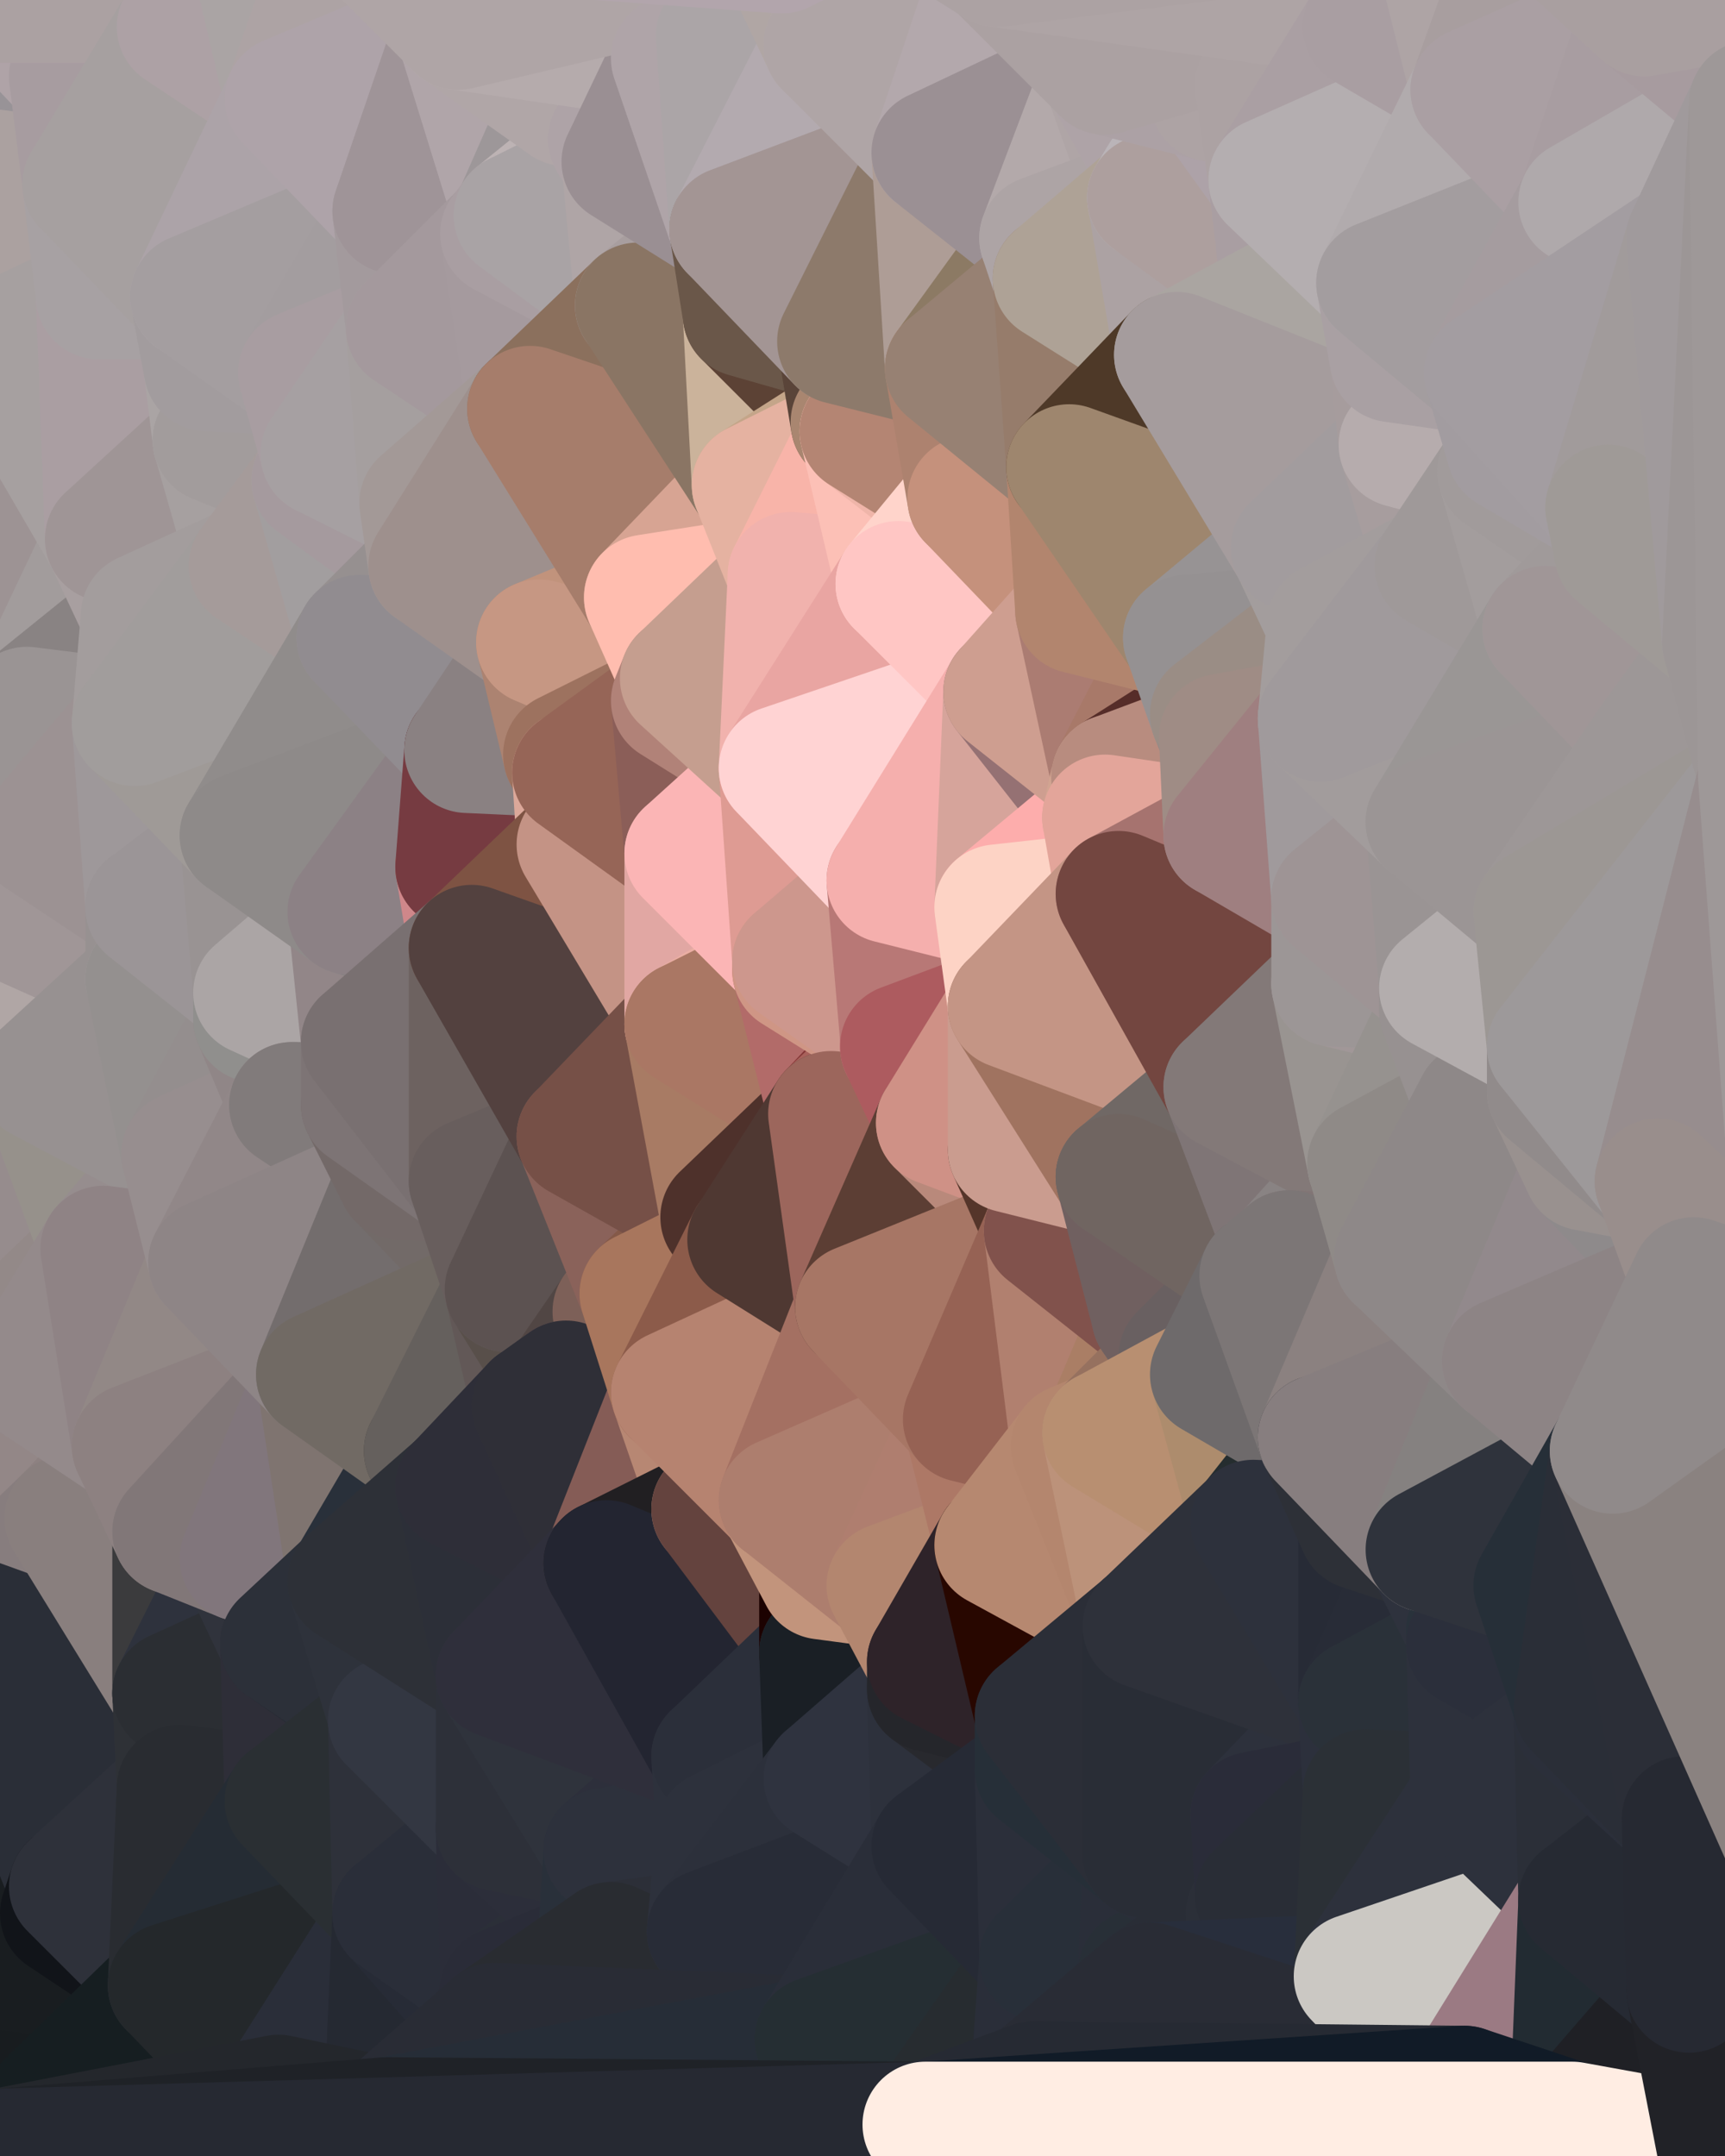 <?xml version="1.0" standalone="yes"?>
<svg width="384" height="480" xmlns="http://www.w3.org/2000/svg" version="1.1" ><polygon points="-28,60 -17,317 -17,180" fill="rgba(158, 152, 152, 1)" stroke="rgba(158, 152, 152, 1)" stroke-width="28" stroke-linejoin="round"/>
		<polygon points="-17,180 -17,317 -14,197" fill="rgba(151, 145, 145, 1)" stroke="rgba(151, 145, 145, 1)" stroke-width="28" stroke-linejoin="round"/>
		<polygon points="-17,317 -9,437 -8,360" fill="rgba(126, 121, 118, 1)" stroke="rgba(126, 121, 118, 1)" stroke-width="28" stroke-linejoin="round"/>
		<polygon points="-28,60 -4,38 0,0" fill="rgba(140, 134, 136, 1)" stroke="rgba(140, 134, 136, 1)" stroke-width="28" stroke-linejoin="round"/>
		<polygon points="0,300 -17,317 6,306" fill="rgba(142, 138, 137, 1)" stroke="rgba(142, 138, 137, 1)" stroke-width="28" stroke-linejoin="round"/>
		<polygon points="-17,180 -14,197 9,186" fill="rgba(158, 152, 152, 1)" stroke="rgba(158, 152, 152, 1)" stroke-width="28" stroke-linejoin="round"/>
		<polygon points="-14,197 -17,317 9,240" fill="rgba(152, 147, 144, 1)" stroke="rgba(152, 147, 144, 1)" stroke-width="28" stroke-linejoin="round"/>
		<polygon points="-17,317 0,300 9,240" fill="rgba(149, 139, 140, 1)" stroke="rgba(149, 139, 140, 1)" stroke-width="28" stroke-linejoin="round"/>
		<polygon points="-4,38 -28,60 -1,77" fill="rgba(166, 155, 161, 1)" stroke="rgba(166, 155, 161, 1)" stroke-width="28" stroke-linejoin="round"/>
		<polygon points="-17,317 -8,360 15,338" fill="rgba(141, 131, 130, 1)" stroke="rgba(141, 131, 130, 1)" stroke-width="28" stroke-linejoin="round"/>
		<polygon points="6,158 -17,180 9,186" fill="rgba(156, 150, 150, 1)" stroke="rgba(156, 150, 150, 1)" stroke-width="28" stroke-linejoin="round"/>
		<polygon points="-9,437 14,426 16,420" fill="rgba(30, 31, 35, 1)" stroke="rgba(30, 31, 35, 1)" stroke-width="28" stroke-linejoin="round"/>
		<polygon points="0,0 -4,38 16,17" fill="rgba(173, 158, 161, 1)" stroke="rgba(173, 158, 161, 1)" stroke-width="28" stroke-linejoin="round"/>
		<polygon points="-28,60 -17,180 6,158" fill="rgba(157, 151, 153, 1)" stroke="rgba(157, 151, 153, 1)" stroke-width="28" stroke-linejoin="round"/>
		<polygon points="-1,77 -28,60 6,158" fill="rgba(159, 148, 152, 1)" stroke="rgba(159, 148, 152, 1)" stroke-width="28" stroke-linejoin="round"/>
		<polygon points="6,306 -17,317 15,338" fill="rgba(144, 134, 135, 1)" stroke="rgba(144, 134, 135, 1)" stroke-width="28" stroke-linejoin="round"/>
		<polygon points="-8,360 -9,437 16,420" fill="rgba(33, 36, 43, 1)" stroke="rgba(33, 36, 43, 1)" stroke-width="28" stroke-linejoin="round"/>
		<polygon points="16,17 -4,38 19,41" fill="rgba(152, 147, 151, 1)" stroke="rgba(152, 147, 151, 1)" stroke-width="28" stroke-linejoin="round"/>
		<polygon points="-1,77 6,158 24,120" fill="rgba(157, 147, 148, 1)" stroke="rgba(157, 147, 148, 1)" stroke-width="28" stroke-linejoin="round"/>
		<polygon points="9,240 0,300 23,278" fill="rgba(150, 140, 141, 1)" stroke="rgba(150, 140, 141, 1)" stroke-width="28" stroke-linejoin="round"/>
		<polygon points="-4,38 -1,77 22,66" fill="rgba(167, 157, 158, 1)" stroke="rgba(167, 157, 158, 1)" stroke-width="28" stroke-linejoin="round"/>
		<polygon points="19,41 -4,38 22,66" fill="rgba(171, 161, 160, 1)" stroke="rgba(171, 161, 160, 1)" stroke-width="28" stroke-linejoin="round"/>
		<polygon points="0,0 16,17 30,0" fill="rgba(175, 163, 167, 1)" stroke="rgba(175, 163, 167, 1)" stroke-width="28" stroke-linejoin="round"/>
		<polygon points="6,306 15,338 30,322" fill="rgba(147, 135, 135, 1)" stroke="rgba(147, 135, 135, 1)" stroke-width="28" stroke-linejoin="round"/>
		<polygon points="0,300 6,306 23,278" fill="rgba(147, 137, 136, 1)" stroke="rgba(147, 137, 136, 1)" stroke-width="28" stroke-linejoin="round"/>
		<polygon points="24,120 6,158 32,137" fill="rgba(162, 156, 156, 1)" stroke="rgba(162, 156, 156, 1)" stroke-width="28" stroke-linejoin="round"/>
		<polygon points="33,202 9,186 33,218" fill="rgba(158, 153, 150, 1)" stroke="rgba(158, 153, 150, 1)" stroke-width="28" stroke-linejoin="round"/>
		<polygon points="-14,197 9,240 33,218" fill="rgba(176, 166, 165, 1)" stroke="rgba(176, 166, 165, 1)" stroke-width="28" stroke-linejoin="round"/>
		<polygon points="9,186 -14,197 33,218" fill="rgba(160, 150, 151, 1)" stroke="rgba(160, 150, 151, 1)" stroke-width="28" stroke-linejoin="round"/>
		<polygon points="6,158 30,161 32,137" fill="rgba(137, 131, 131, 1)" stroke="rgba(137, 131, 131, 1)" stroke-width="28" stroke-linejoin="round"/>
		<polygon points="6,158 9,186 30,161" fill="rgba(154, 148, 148, 1)" stroke="rgba(154, 148, 148, 1)" stroke-width="28" stroke-linejoin="round"/>
		<polygon points="30,322 15,338 39,341" fill="rgba(141, 129, 129, 1)" stroke="rgba(141, 129, 129, 1)" stroke-width="28" stroke-linejoin="round"/>
		<polygon points="-9,437 0,479 38,442" fill="rgba(24, 28, 31, 1)" stroke="rgba(24, 28, 31, 1)" stroke-width="28" stroke-linejoin="round"/>
		<polygon points="14,426 -9,437 38,442" fill="rgba(25, 29, 32, 1)" stroke="rgba(25, 29, 32, 1)" stroke-width="28" stroke-linejoin="round"/>
		<polygon points="9,240 23,278 41,257" fill="rgba(150, 145, 139, 1)" stroke="rgba(150, 145, 139, 1)" stroke-width="28" stroke-linejoin="round"/>
		<polygon points="39,377 16,420 40,398" fill="rgba(43, 48, 54, 1)" stroke="rgba(43, 48, 54, 1)" stroke-width="28" stroke-linejoin="round"/>
		<polygon points="30,0 16,17 40,6" fill="rgba(172, 162, 163, 1)" stroke="rgba(172, 162, 163, 1)" stroke-width="28" stroke-linejoin="round"/>
		<polygon points="15,338 -8,360 39,377" fill="rgba(135, 125, 126, 1)" stroke="rgba(135, 125, 126, 1)" stroke-width="28" stroke-linejoin="round"/>
		<polygon points="-8,360 16,420 39,377" fill="rgba(42, 46, 55, 1)" stroke="rgba(42, 46, 55, 1)" stroke-width="28" stroke-linejoin="round"/>
		<polygon points="16,420 14,426 38,442" fill="rgba(17, 20, 25, 1)" stroke="rgba(17, 20, 25, 1)" stroke-width="28" stroke-linejoin="round"/>
		<polygon points="43,66 22,66 46,82" fill="rgba(173, 163, 164, 1)" stroke="rgba(173, 163, 164, 1)" stroke-width="28" stroke-linejoin="round"/>
		<polygon points="39,341 15,338 39,377" fill="rgba(137, 127, 126, 1)" stroke="rgba(137, 127, 126, 1)" stroke-width="28" stroke-linejoin="round"/>
		<polygon points="22,66 -1,77 24,120" fill="rgba(166, 160, 160, 1)" stroke="rgba(166, 160, 160, 1)" stroke-width="28" stroke-linejoin="round"/>
		<polygon points="46,82 24,120 48,98" fill="rgba(167, 161, 163, 1)" stroke="rgba(167, 161, 163, 1)" stroke-width="28" stroke-linejoin="round"/>
		<polygon points="41,257 23,278 47,281" fill="rgba(150, 141, 142, 1)" stroke="rgba(150, 141, 142, 1)" stroke-width="28" stroke-linejoin="round"/>
		<polygon points="22,66 24,120 46,82" fill="rgba(170, 158, 162, 1)" stroke="rgba(170, 158, 162, 1)" stroke-width="28" stroke-linejoin="round"/>
		<polygon points="19,41 22,66 43,66" fill="rgba(167, 161, 163, 1)" stroke="rgba(167, 161, 163, 1)" stroke-width="28" stroke-linejoin="round"/>
		<polygon points="33,218 9,240 41,257" fill="rgba(151, 145, 145, 1)" stroke="rgba(151, 145, 145, 1)" stroke-width="28" stroke-linejoin="round"/>
		<polygon points="30,161 9,186 33,202" fill="rgba(156, 146, 147, 1)" stroke="rgba(156, 146, 147, 1)" stroke-width="28" stroke-linejoin="round"/>
		<polygon points="23,278 6,306 30,322" fill="rgba(148, 138, 139, 1)" stroke="rgba(148, 138, 139, 1)" stroke-width="28" stroke-linejoin="round"/>
		<polygon points="30,161 33,202 54,186" fill="rgba(158, 152, 154, 1)" stroke="rgba(158, 152, 154, 1)" stroke-width="28" stroke-linejoin="round"/>
		<polygon points="23,278 30,322 47,281" fill="rgba(143, 131, 133, 1)" stroke="rgba(143, 131, 133, 1)" stroke-width="28" stroke-linejoin="round"/>
		<polygon points="24,120 32,137 56,126" fill="rgba(168, 159, 160, 1)" stroke="rgba(168, 159, 160, 1)" stroke-width="28" stroke-linejoin="round"/>
		<polygon points="16,17 19,41 40,6" fill="rgba(167, 156, 160, 1)" stroke="rgba(167, 156, 160, 1)" stroke-width="28" stroke-linejoin="round"/>
		<polygon points="33,202 33,218 57,221" fill="rgba(151, 145, 145, 1)" stroke="rgba(151, 145, 145, 1)" stroke-width="28" stroke-linejoin="round"/>
		<polygon points="33,218 57,227 57,221" fill="rgba(163, 157, 157, 1)" stroke="rgba(163, 157, 157, 1)" stroke-width="28" stroke-linejoin="round"/>
		<polygon points="33,218 41,257 57,227" fill="rgba(148, 144, 143, 1)" stroke="rgba(148, 144, 143, 1)" stroke-width="28" stroke-linejoin="round"/>
		<polygon points="48,98 24,120 56,126" fill="rgba(159, 149, 150, 1)" stroke="rgba(159, 149, 150, 1)" stroke-width="28" stroke-linejoin="round"/>
		<polygon points="30,0 40,6 54,-21" fill="rgba(172, 161, 165, 1)" stroke="rgba(172, 161, 165, 1)" stroke-width="28" stroke-linejoin="round"/>
		<polygon points="0,0 30,0 54,-21" fill="rgba(171, 161, 162, 1)" stroke="rgba(171, 161, 162, 1)" stroke-width="28" stroke-linejoin="round"/>
		<polygon points="39,341 39,377 54,347" fill="rgba(59, 59, 61, 1)" stroke="rgba(59, 59, 61, 1)" stroke-width="28" stroke-linejoin="round"/>
		<polygon points="16,420 38,442 40,398" fill="rgba(46, 49, 58, 1)" stroke="rgba(46, 49, 58, 1)" stroke-width="28" stroke-linejoin="round"/>
		<polygon points="38,442 0,479 62,467" fill="rgba(22, 30, 33, 1)" stroke="rgba(22, 30, 33, 1)" stroke-width="28" stroke-linejoin="round"/>
		<polygon points="54,347 39,377 63,366" fill="rgba(46, 50, 61, 1)" stroke="rgba(46, 50, 61, 1)" stroke-width="28" stroke-linejoin="round"/>
		<polygon points="57,227 41,257 65,246" fill="rgba(148, 142, 142, 1)" stroke="rgba(148, 142, 142, 1)" stroke-width="28" stroke-linejoin="round"/>
		<polygon points="40,6 19,41 64,22" fill="rgba(166, 160, 160, 1)" stroke="rgba(166, 160, 160, 1)" stroke-width="28" stroke-linejoin="round"/>
		<polygon points="46,82 48,98 67,83" fill="rgba(170, 164, 164, 1)" stroke="rgba(170, 164, 164, 1)" stroke-width="28" stroke-linejoin="round"/>
		<polygon points="54,186 33,202 57,221" fill="rgba(155, 149, 151, 1)" stroke="rgba(155, 149, 151, 1)" stroke-width="28" stroke-linejoin="round"/>
		<polygon points="48,98 56,126 70,107" fill="rgba(166, 160, 160, 1)" stroke="rgba(166, 160, 160, 1)" stroke-width="28" stroke-linejoin="round"/>
		<polygon points="47,281 30,322 71,306" fill="rgba(146, 136, 134, 1)" stroke="rgba(146, 136, 134, 1)" stroke-width="28" stroke-linejoin="round"/>
		<polygon points="19,41 43,66 64,22" fill="rgba(166, 160, 160, 1)" stroke="rgba(166, 160, 160, 1)" stroke-width="28" stroke-linejoin="round"/>
		<polygon points="39,377 40,398 64,401" fill="rgba(46, 49, 54, 1)" stroke="rgba(46, 49, 54, 1)" stroke-width="28" stroke-linejoin="round"/>
		<polygon points="67,83 48,98 72,101" fill="rgba(165, 159, 159, 1)" stroke="rgba(165, 159, 159, 1)" stroke-width="28" stroke-linejoin="round"/>
		<polygon points="48,98 70,107 72,101" fill="rgba(162, 156, 156, 1)" stroke="rgba(162, 156, 156, 1)" stroke-width="28" stroke-linejoin="round"/>
		<polygon points="30,322 39,341 71,306" fill="rgba(141, 129, 129, 1)" stroke="rgba(141, 129, 129, 1)" stroke-width="28" stroke-linejoin="round"/>
		<polygon points="43,66 46,82 67,83" fill="rgba(162, 156, 158, 1)" stroke="rgba(162, 156, 158, 1)" stroke-width="28" stroke-linejoin="round"/>
		<polygon points="63,366 39,377 64,401" fill="rgba(43, 46, 51, 1)" stroke="rgba(43, 46, 51, 1)" stroke-width="28" stroke-linejoin="round"/>
		<polygon points="40,398 38,442 64,401" fill="rgba(41, 44, 49, 1)" stroke="rgba(41, 44, 49, 1)" stroke-width="28" stroke-linejoin="round"/>
		<polygon points="32,137 30,161 56,126" fill="rgba(163, 157, 157, 1)" stroke="rgba(163, 157, 157, 1)" stroke-width="28" stroke-linejoin="round"/>
		<polygon points="54,186 57,221 78,203" fill="rgba(153, 147, 147, 1)" stroke="rgba(153, 147, 147, 1)" stroke-width="28" stroke-linejoin="round"/>
		<polygon points="54,347 63,366 78,352" fill="rgba(48, 51, 60, 1)" stroke="rgba(48, 51, 60, 1)" stroke-width="28" stroke-linejoin="round"/>
		<polygon points="39,341 54,347 71,306" fill="rgba(129, 119, 120, 1)" stroke="rgba(129, 119, 120, 1)" stroke-width="28" stroke-linejoin="round"/>
		<polygon points="41,257 47,281 65,246" fill="rgba(151, 142, 143, 1)" stroke="rgba(151, 142, 143, 1)" stroke-width="28" stroke-linejoin="round"/>
		<polygon points="57,227 65,246 81,232" fill="rgba(144, 134, 135, 1)" stroke="rgba(144, 134, 135, 1)" stroke-width="28" stroke-linejoin="round"/>
		<polygon points="65,246 81,246 81,232" fill="rgba(141, 135, 135, 1)" stroke="rgba(141, 135, 135, 1)" stroke-width="28" stroke-linejoin="round"/>
		<polygon points="57,221 57,227 81,232" fill="rgba(144, 143, 141, 1)" stroke="rgba(144, 143, 141, 1)" stroke-width="28" stroke-linejoin="round"/>
		<polygon points="30,161 54,186 80,142" fill="rgba(159, 154, 151, 1)" stroke="rgba(159, 154, 151, 1)" stroke-width="28" stroke-linejoin="round"/>
		<polygon points="56,126 30,161 80,142" fill="rgba(161, 157, 156, 1)" stroke="rgba(161, 157, 156, 1)" stroke-width="28" stroke-linejoin="round"/>
		<polygon points="54,-21 40,6 64,22" fill="rgba(173, 161, 165, 1)" stroke="rgba(173, 161, 165, 1)" stroke-width="28" stroke-linejoin="round"/>
		<polygon points="54,-21 64,22 78,-18" fill="rgba(170, 164, 164, 1)" stroke="rgba(170, 164, 164, 1)" stroke-width="28" stroke-linejoin="round"/>
		<polygon points="63,366 64,401 87,383" fill="rgba(46, 46, 56, 1)" stroke="rgba(46, 46, 56, 1)" stroke-width="28" stroke-linejoin="round"/>
		<polygon points="87,382 63,366 87,383" fill="rgba(41, 44, 53, 1)" stroke="rgba(41, 44, 53, 1)" stroke-width="28" stroke-linejoin="round"/>
		<polygon points="64,401 38,442 88,426" fill="rgba(37, 44, 52, 1)" stroke="rgba(37, 44, 52, 1)" stroke-width="28" stroke-linejoin="round"/>
		<polygon points="64,22 43,66 88,47" fill="rgba(172, 163, 168, 1)" stroke="rgba(172, 163, 168, 1)" stroke-width="28" stroke-linejoin="round"/>
		<polygon points="78,203 57,221 81,232" fill="rgba(171, 165, 165, 1)" stroke="rgba(171, 165, 165, 1)" stroke-width="28" stroke-linejoin="round"/>
		<polygon points="65,246 47,281 89,262" fill="rgba(145, 135, 136, 1)" stroke="rgba(145, 135, 136, 1)" stroke-width="28" stroke-linejoin="round"/>
		<polygon points="81,246 65,246 89,262" fill="rgba(129, 123, 123, 1)" stroke="rgba(129, 123, 123, 1)" stroke-width="28" stroke-linejoin="round"/>
		<polygon points="43,66 67,83 88,47" fill="rgba(164, 158, 160, 1)" stroke="rgba(164, 158, 160, 1)" stroke-width="28" stroke-linejoin="round"/>
		<polygon points="38,442 62,467 88,426" fill="rgba(36, 40, 43, 1)" stroke="rgba(36, 40, 43, 1)" stroke-width="28" stroke-linejoin="round"/>
		<polygon points="70,107 56,126 80,142" fill="rgba(165, 155, 154, 1)" stroke="rgba(165, 155, 154, 1)" stroke-width="28" stroke-linejoin="round"/>
		<polygon points="71,306 54,347 78,352" fill="rgba(129, 118, 124, 1)" stroke="rgba(129, 118, 124, 1)" stroke-width="28" stroke-linejoin="round"/>
		<polygon points="72,101 70,107 94,112" fill="rgba(169, 159, 160, 1)" stroke="rgba(169, 159, 160, 1)" stroke-width="28" stroke-linejoin="round"/>
		<polygon points="88,47 67,83 91,73" fill="rgba(163, 157, 159, 1)" stroke="rgba(163, 157, 159, 1)" stroke-width="28" stroke-linejoin="round"/>
		<polygon points="71,306 78,352 95,323" fill="rgba(127, 116, 112, 1)" stroke="rgba(127, 116, 112, 1)" stroke-width="28" stroke-linejoin="round"/>
		<polygon points="78,352 63,366 87,382" fill="rgba(44, 48, 57, 1)" stroke="rgba(44, 48, 57, 1)" stroke-width="28" stroke-linejoin="round"/>
		<polygon points="70,107 80,142 96,126" fill="rgba(162, 158, 159, 1)" stroke="rgba(162, 158, 159, 1)" stroke-width="28" stroke-linejoin="round"/>
		<polygon points="94,112 70,107 96,126" fill="rgba(165, 154, 158, 1)" stroke="rgba(165, 154, 158, 1)" stroke-width="28" stroke-linejoin="round"/>
		<polygon points="67,83 72,101 91,73" fill="rgba(168, 157, 161, 1)" stroke="rgba(168, 157, 161, 1)" stroke-width="28" stroke-linejoin="round"/>
		<polygon points="47,281 71,306 89,262" fill="rgba(142, 133, 134, 1)" stroke="rgba(142, 133, 134, 1)" stroke-width="28" stroke-linejoin="round"/>
		<polygon points="78,-18 64,22 102,6" fill="rgba(173, 163, 164, 1)" stroke="rgba(173, 163, 164, 1)" stroke-width="28" stroke-linejoin="round"/>
		<polygon points="95,323 78,352 102,331" fill="rgba(41, 48, 58, 1)" stroke="rgba(41, 48, 58, 1)" stroke-width="28" stroke-linejoin="round"/>
		<polygon points="62,467 86,472 88,426" fill="rgba(42, 46, 57, 1)" stroke="rgba(42, 46, 57, 1)" stroke-width="28" stroke-linejoin="round"/>
		<polygon points="80,142 54,186 104,167" fill="rgba(144, 140, 139, 1)" stroke="rgba(144, 140, 139, 1)" stroke-width="28" stroke-linejoin="round"/>
		<polygon points="78,203 81,232 105,211" fill="rgba(146, 134, 136, 1)" stroke="rgba(146, 134, 136, 1)" stroke-width="28" stroke-linejoin="round"/>
		<polygon points="102,193 78,203 105,211" fill="rgba(132, 126, 128, 1)" stroke="rgba(132, 126, 128, 1)" stroke-width="28" stroke-linejoin="round"/>
		<polygon points="54,186 78,203 104,167" fill="rgba(142, 138, 137, 1)" stroke="rgba(142, 138, 137, 1)" stroke-width="28" stroke-linejoin="round"/>
		<polygon points="78,203 102,193 104,167" fill="rgba(140, 129, 133, 1)" stroke="rgba(140, 129, 133, 1)" stroke-width="28" stroke-linejoin="round"/>
		<polygon points="91,73 72,101 94,112" fill="rgba(166, 160, 162, 1)" stroke="rgba(166, 160, 162, 1)" stroke-width="28" stroke-linejoin="round"/>
		<polygon points="87,383 64,401 88,426" fill="rgba(42, 47, 51, 1)" stroke="rgba(42, 47, 51, 1)" stroke-width="28" stroke-linejoin="round"/>
		<polygon points="88,426 86,472 110,451" fill="rgba(37, 41, 50, 1)" stroke="rgba(37, 41, 50, 1)" stroke-width="28" stroke-linejoin="round"/>
		<polygon points="64,22 88,47 102,6" fill="rgba(174, 163, 169, 1)" stroke="rgba(174, 163, 169, 1)" stroke-width="28" stroke-linejoin="round"/>
		<polygon points="87,383 88,426 111,407" fill="rgba(46, 49, 58, 1)" stroke="rgba(46, 49, 58, 1)" stroke-width="28" stroke-linejoin="round"/>
		<polygon points="88,426 110,451 112,443" fill="rgba(39, 43, 54, 1)" stroke="rgba(39, 43, 54, 1)" stroke-width="28" stroke-linejoin="round"/>
		<polygon points="89,262 71,306 113,287" fill="rgba(115, 109, 109, 1)" stroke="rgba(115, 109, 109, 1)" stroke-width="28" stroke-linejoin="round"/>
		<polygon points="105,263 89,262 113,287" fill="rgba(114, 106, 104, 1)" stroke="rgba(114, 106, 104, 1)" stroke-width="28" stroke-linejoin="round"/>
		<polygon points="88,47 91,73 112,52" fill="rgba(163, 154, 157, 1)" stroke="rgba(163, 154, 157, 1)" stroke-width="28" stroke-linejoin="round"/>
		<polygon points="87,382 87,383 111,373" fill="rgba(48, 52, 63, 1)" stroke="rgba(48, 52, 63, 1)" stroke-width="28" stroke-linejoin="round"/>
		<polygon points="78,352 87,382 111,373" fill="rgba(46, 50, 59, 1)" stroke="rgba(46, 50, 59, 1)" stroke-width="28" stroke-linejoin="round"/>
		<polygon points="81,246 89,262 105,263" fill="rgba(115, 105, 104, 1)" stroke="rgba(115, 105, 104, 1)" stroke-width="28" stroke-linejoin="round"/>
		<polygon points="88,47 112,52 115,48" fill="rgba(169, 160, 163, 1)" stroke="rgba(169, 160, 163, 1)" stroke-width="28" stroke-linejoin="round"/>
		<polygon points="71,306 95,323 113,287" fill="rgba(113, 106, 100, 1)" stroke="rgba(113, 106, 100, 1)" stroke-width="28" stroke-linejoin="round"/>
		<polygon points="91,73 94,112 118,91" fill="rgba(165, 159, 159, 1)" stroke="rgba(165, 159, 159, 1)" stroke-width="28" stroke-linejoin="round"/>
		<polygon points="96,126 80,142 120,143" fill="rgba(150, 144, 144, 1)" stroke="rgba(150, 144, 144, 1)" stroke-width="28" stroke-linejoin="round"/>
		<polygon points="80,142 104,167 120,143" fill="rgba(145, 140, 144, 1)" stroke="rgba(145, 140, 144, 1)" stroke-width="28" stroke-linejoin="round"/>
		<polygon points="95,323 102,331 119,313" fill="rgba(70, 65, 62, 1)" stroke="rgba(70, 65, 62, 1)" stroke-width="28" stroke-linejoin="round"/>
		<polygon points="113,287 95,323 119,313" fill="rgba(101, 96, 93, 1)" stroke="rgba(101, 96, 93, 1)" stroke-width="28" stroke-linejoin="round"/>
		<polygon points="102,6 88,47 115,48" fill="rgba(159, 148, 152, 1)" stroke="rgba(159, 148, 152, 1)" stroke-width="28" stroke-linejoin="round"/>
		<polygon points="111,407 88,426 112,443" fill="rgba(42, 46, 57, 1)" stroke="rgba(42, 46, 57, 1)" stroke-width="28" stroke-linejoin="round"/>
		<polygon points="87,383 111,407 111,373" fill="rgba(51, 55, 66, 1)" stroke="rgba(51, 55, 66, 1)" stroke-width="28" stroke-linejoin="round"/>
		<polygon points="102,331 78,352 111,373" fill="rgba(45, 48, 55, 1)" stroke="rgba(45, 48, 55, 1)" stroke-width="28" stroke-linejoin="round"/>
		<polygon points="102,6 115,48 126,23" fill="rgba(176, 165, 169, 1)" stroke="rgba(176, 165, 169, 1)" stroke-width="28" stroke-linejoin="round"/>
		<polygon points="126,168 104,167 128,172" fill="rgba(72, 51, 48, 1)" stroke="rgba(72, 51, 48, 1)" stroke-width="28" stroke-linejoin="round"/>
		<polygon points="113,287 119,313 126,308" fill="rgba(98, 88, 87, 1)" stroke="rgba(98, 88, 87, 1)" stroke-width="28" stroke-linejoin="round"/>
		<polygon points="81,232 81,246 105,263" fill="rgba(125, 116, 117, 1)" stroke="rgba(125, 116, 117, 1)" stroke-width="28" stroke-linejoin="round"/>
		<polygon points="102,193 105,211 129,188" fill="rgba(207, 135, 138, 1)" stroke="rgba(207, 135, 138, 1)" stroke-width="28" stroke-linejoin="round"/>
		<polygon points="128,172 102,193 129,188" fill="rgba(149, 89, 81, 1)" stroke="rgba(149, 89, 81, 1)" stroke-width="28" stroke-linejoin="round"/>
		<polygon points="104,167 102,193 128,172" fill="rgba(118, 59, 65, 1)" stroke="rgba(118, 59, 65, 1)" stroke-width="28" stroke-linejoin="round"/>
		<polygon points="120,143 104,167 126,168" fill="rgba(138, 129, 130, 1)" stroke="rgba(138, 129, 130, 1)" stroke-width="28" stroke-linejoin="round"/>
		<polygon points="112,52 91,73 118,91" fill="rgba(164, 153, 157, 1)" stroke="rgba(164, 153, 157, 1)" stroke-width="28" stroke-linejoin="round"/>
		<polygon points="81,232 105,263 105,211" fill="rgba(121, 112, 113, 1)" stroke="rgba(121, 112, 113, 1)" stroke-width="28" stroke-linejoin="round"/>
		<polygon points="111,407 112,443 134,428" fill="rgba(43, 45, 57, 1)" stroke="rgba(43, 45, 57, 1)" stroke-width="28" stroke-linejoin="round"/>
		<polygon points="105,211 105,263 129,253" fill="rgba(109, 98, 96, 1)" stroke="rgba(109, 98, 96, 1)" stroke-width="28" stroke-linejoin="round"/>
		<polygon points="102,331 111,373 135,348" fill="rgba(44, 47, 56, 1)" stroke="rgba(44, 47, 56, 1)" stroke-width="28" stroke-linejoin="round"/>
		<polygon points="134,428 112,443 136,433" fill="rgba(43, 47, 56, 1)" stroke="rgba(43, 47, 56, 1)" stroke-width="28" stroke-linejoin="round"/>
		<polygon points="111,407 134,428 135,412" fill="rgba(44, 46, 58, 1)" stroke="rgba(44, 46, 58, 1)" stroke-width="28" stroke-linejoin="round"/>
		<polygon points="113,287 126,308 137,292" fill="rgba(88, 79, 74, 1)" stroke="rgba(88, 79, 74, 1)" stroke-width="28" stroke-linejoin="round"/>
		<polygon points="126,23 115,48 136,31" fill="rgba(157, 151, 153, 1)" stroke="rgba(157, 151, 153, 1)" stroke-width="28" stroke-linejoin="round"/>
		<polygon points="136,31 115,48 139,36" fill="rgba(189, 179, 180, 1)" stroke="rgba(189, 179, 180, 1)" stroke-width="28" stroke-linejoin="round"/>
		<polygon points="119,313 102,331 135,348" fill="rgba(46, 46, 56, 1)" stroke="rgba(46, 46, 56, 1)" stroke-width="28" stroke-linejoin="round"/>
		<polygon points="105,263 113,287 129,253" fill="rgba(104, 94, 93, 1)" stroke="rgba(104, 94, 93, 1)" stroke-width="28" stroke-linejoin="round"/>
		<polygon points="112,52 118,91 142,68" fill="rgba(165, 154, 158, 1)" stroke="rgba(165, 154, 158, 1)" stroke-width="28" stroke-linejoin="round"/>
		<polygon points="115,48 112,52 142,68" fill="rgba(169, 158, 162, 1)" stroke="rgba(169, 158, 162, 1)" stroke-width="28" stroke-linejoin="round"/>
		<polygon points="94,112 96,126 118,91" fill="rgba(163, 153, 151, 1)" stroke="rgba(163, 153, 151, 1)" stroke-width="28" stroke-linejoin="round"/>
		<polygon points="118,91 120,143 144,133" fill="rgba(47, 35, 21, 1)" stroke="rgba(47, 35, 21, 1)" stroke-width="28" stroke-linejoin="round"/>
		<polygon points="129,253 137,292 143,288" fill="rgba(81, 73, 70, 1)" stroke="rgba(81, 73, 70, 1)" stroke-width="28" stroke-linejoin="round"/>
		<polygon points="129,253 113,287 137,292" fill="rgba(92, 82, 81, 1)" stroke="rgba(92, 82, 81, 1)" stroke-width="28" stroke-linejoin="round"/>
		<polygon points="112,443 110,451 136,433" fill="rgba(42, 44, 56, 1)" stroke="rgba(42, 44, 56, 1)" stroke-width="28" stroke-linejoin="round"/>
		<polygon points="118,91 96,126 120,143" fill="rgba(158, 144, 141, 1)" stroke="rgba(158, 144, 141, 1)" stroke-width="28" stroke-linejoin="round"/>
		<polygon points="137,292 126,308 150,310" fill="rgba(81, 70, 68, 1)" stroke="rgba(81, 70, 68, 1)" stroke-width="28" stroke-linejoin="round"/>
		<polygon points="120,143 126,168 150,156" fill="rgba(172, 131, 113, 1)" stroke="rgba(172, 131, 113, 1)" stroke-width="28" stroke-linejoin="round"/>
		<polygon points="126,23 136,31 150,13" fill="rgba(176, 165, 169, 1)" stroke="rgba(176, 165, 169, 1)" stroke-width="28" stroke-linejoin="round"/>
		<polygon points="139,36 115,48 142,68" fill="rgba(169, 163, 165, 1)" stroke="rgba(169, 163, 165, 1)" stroke-width="28" stroke-linejoin="round"/>
		<polygon points="111,373 111,407 135,412" fill="rgba(45, 48, 57, 1)" stroke="rgba(45, 48, 57, 1)" stroke-width="28" stroke-linejoin="round"/>
		<polygon points="144,133 120,143 152,151" fill="rgba(193, 147, 124, 1)" stroke="rgba(193, 147, 124, 1)" stroke-width="28" stroke-linejoin="round"/>
		<polygon points="120,143 150,156 152,151" fill="rgba(198, 151, 131, 1)" stroke="rgba(198, 151, 131, 1)" stroke-width="28" stroke-linejoin="round"/>
		<polygon points="126,168 128,172 150,156" fill="rgba(157, 114, 95, 1)" stroke="rgba(157, 114, 95, 1)" stroke-width="28" stroke-linejoin="round"/>
		<polygon points="128,172 129,188 153,190" fill="rgba(220, 168, 154, 1)" stroke="rgba(220, 168, 154, 1)" stroke-width="28" stroke-linejoin="round"/>
		<polygon points="129,188 105,211 153,228" fill="rgba(126, 83, 67, 1)" stroke="rgba(126, 83, 67, 1)" stroke-width="28" stroke-linejoin="round"/>
		<polygon points="105,211 129,253 153,228" fill="rgba(83, 65, 63, 1)" stroke="rgba(83, 65, 63, 1)" stroke-width="28" stroke-linejoin="round"/>
		<polygon points="126,308 135,348 150,310" fill="rgba(117, 85, 90, 1)" stroke="rgba(117, 85, 90, 1)" stroke-width="28" stroke-linejoin="round"/>
		<polygon points="143,288 137,292 150,310" fill="rgba(125, 96, 88, 1)" stroke="rgba(125, 96, 88, 1)" stroke-width="28" stroke-linejoin="round"/>
		<polygon points="102,6 126,23 150,13" fill="rgba(176, 166, 167, 1)" stroke="rgba(176, 166, 167, 1)" stroke-width="28" stroke-linejoin="round"/>
		<polygon points="126,308 119,313 135,348" fill="rgba(47, 47, 55, 1)" stroke="rgba(47, 47, 55, 1)" stroke-width="28" stroke-linejoin="round"/>
		<polygon points="134,428 136,433 158,430" fill="rgba(38, 45, 55, 1)" stroke="rgba(38, 45, 55, 1)" stroke-width="28" stroke-linejoin="round"/>
		<polygon points="111,373 135,412 159,391" fill="rgba(47, 51, 60, 1)" stroke="rgba(47, 51, 60, 1)" stroke-width="28" stroke-linejoin="round"/>
		<polygon points="150,310 135,348 159,336" fill="rgba(133, 92, 86, 1)" stroke="rgba(133, 92, 86, 1)" stroke-width="28" stroke-linejoin="round"/>
		<polygon points="129,253 143,288 161,271" fill="rgba(138, 98, 90, 1)" stroke="rgba(138, 98, 90, 1)" stroke-width="28" stroke-linejoin="round"/>
		<polygon points="159,391 135,412 160,408" fill="rgba(45, 47, 59, 1)" stroke="rgba(45, 47, 59, 1)" stroke-width="28" stroke-linejoin="round"/>
		<polygon points="135,412 134,428 158,430" fill="rgba(41, 48, 58, 1)" stroke="rgba(41, 48, 58, 1)" stroke-width="28" stroke-linejoin="round"/>
		<polygon points="129,188 153,228 153,190" fill="rgba(196, 147, 133, 1)" stroke="rgba(196, 147, 133, 1)" stroke-width="28" stroke-linejoin="round"/>
		<polygon points="136,31 139,36 150,13" fill="rgba(174, 163, 167, 1)" stroke="rgba(174, 163, 167, 1)" stroke-width="28" stroke-linejoin="round"/>
		<polygon points="139,36 142,68 163,51" fill="rgba(175, 165, 166, 1)" stroke="rgba(175, 165, 166, 1)" stroke-width="28" stroke-linejoin="round"/>
		<polygon points="135,412 158,430 160,408" fill="rgba(45, 49, 60, 1)" stroke="rgba(45, 49, 60, 1)" stroke-width="28" stroke-linejoin="round"/>
		<polygon points="135,348 111,373 159,391" fill="rgba(47, 47, 59, 1)" stroke="rgba(47, 47, 59, 1)" stroke-width="28" stroke-linejoin="round"/>
		<polygon points="150,156 128,172 153,190" fill="rgba(150, 101, 87, 1)" stroke="rgba(150, 101, 87, 1)" stroke-width="28" stroke-linejoin="round"/>
		<polygon points="62,467 0,479 86,472" fill="rgba(36, 39, 44, 1)" stroke="rgba(36, 39, 44, 1)" stroke-width="28" stroke-linejoin="round"/>
		<polygon points="142,68 118,91 168,108" fill="rgba(139, 112, 93, 1)" stroke="rgba(139, 112, 93, 1)" stroke-width="28" stroke-linejoin="round"/>
		<polygon points="118,91 144,133 168,108" fill="rgba(166, 125, 107, 1)" stroke="rgba(166, 125, 107, 1)" stroke-width="28" stroke-linejoin="round"/>
		<polygon points="161,271 143,288 167,276" fill="rgba(132, 89, 72, 1)" stroke="rgba(132, 89, 72, 1)" stroke-width="28" stroke-linejoin="round"/>
		<polygon points="163,51 142,68 166,70" fill="rgba(168, 158, 159, 1)" stroke="rgba(168, 158, 159, 1)" stroke-width="28" stroke-linejoin="round"/>
		<polygon points="150,13 160,8 174,-11" fill="rgba(172, 168, 167, 1)" stroke="rgba(172, 168, 167, 1)" stroke-width="28" stroke-linejoin="round"/>
		<polygon points="150,156 153,190 174,171" fill="rgba(139, 94, 88, 1)" stroke="rgba(139, 94, 88, 1)" stroke-width="28" stroke-linejoin="round"/>
		<polygon points="153,228 129,253 161,271" fill="rgba(118, 80, 71, 1)" stroke="rgba(118, 80, 71, 1)" stroke-width="28" stroke-linejoin="round"/>
		<polygon points="168,108 144,133 176,128" fill="rgba(215, 164, 147, 1)" stroke="rgba(215, 164, 147, 1)" stroke-width="28" stroke-linejoin="round"/>
		<polygon points="166,70 142,68 168,108" fill="rgba(138, 117, 100, 1)" stroke="rgba(138, 117, 100, 1)" stroke-width="28" stroke-linejoin="round"/>
		<polygon points="153,190 153,228 177,214" fill="rgba(225, 167, 163, 1)" stroke="rgba(225, 167, 163, 1)" stroke-width="28" stroke-linejoin="round"/>
		<polygon points="153,228 177,216 177,214" fill="rgba(234, 174, 163, 1)" stroke="rgba(234, 174, 163, 1)" stroke-width="28" stroke-linejoin="round"/>
		<polygon points="144,133 152,151 176,128" fill="rgba(255, 189, 175, 1)" stroke="rgba(255, 189, 175, 1)" stroke-width="28" stroke-linejoin="round"/>
		<polygon points="150,310 159,336 174,334" fill="rgba(183, 135, 115, 1)" stroke="rgba(183, 135, 115, 1)" stroke-width="28" stroke-linejoin="round"/>
		<polygon points="102,6 150,13 174,-11" fill="rgba(181, 171, 172, 1)" stroke="rgba(181, 171, 172, 1)" stroke-width="28" stroke-linejoin="round"/>
		<polygon points="152,151 150,156 174,171" fill="rgba(177, 130, 120, 1)" stroke="rgba(177, 130, 120, 1)" stroke-width="28" stroke-linejoin="round"/>
		<polygon points="143,288 150,310 167,276" fill="rgba(168, 118, 93, 1)" stroke="rgba(168, 118, 93, 1)" stroke-width="28" stroke-linejoin="round"/>
		<polygon points="150,13 139,36 163,51" fill="rgba(154, 143, 147, 1)" stroke="rgba(154, 143, 147, 1)" stroke-width="28" stroke-linejoin="round"/>
		<polygon points="158,430 136,433 182,454" fill="rgba(44, 47, 56, 1)" stroke="rgba(44, 47, 56, 1)" stroke-width="28" stroke-linejoin="round"/>
		<polygon points="159,336 135,348 183,368" fill="rgba(33, 31, 34, 1)" stroke="rgba(33, 31, 34, 1)" stroke-width="28" stroke-linejoin="round"/>
		<polygon points="135,348 159,391 183,368" fill="rgba(35, 37, 49, 1)" stroke="rgba(35, 37, 49, 1)" stroke-width="28" stroke-linejoin="round"/>
		<polygon points="174,334 159,336 183,351" fill="rgba(182, 135, 117, 1)" stroke="rgba(182, 135, 117, 1)" stroke-width="28" stroke-linejoin="round"/>
		<polygon points="159,391 160,408 184,396" fill="rgba(45, 49, 60, 1)" stroke="rgba(45, 49, 60, 1)" stroke-width="28" stroke-linejoin="round"/>
		<polygon points="183,351 159,336 183,368" fill="rgba(100, 67, 62, 1)" stroke="rgba(100, 67, 62, 1)" stroke-width="28" stroke-linejoin="round"/>
		<polygon points="78,-18 102,6 174,-11" fill="rgba(175, 165, 166, 1)" stroke="rgba(175, 165, 166, 1)" stroke-width="28" stroke-linejoin="round"/>
		<polygon points="153,228 161,271 185,248" fill="rgba(168, 123, 100, 1)" stroke="rgba(168, 123, 100, 1)" stroke-width="28" stroke-linejoin="round"/>
		<polygon points="174,-11 160,8 184,10" fill="rgba(174, 170, 169, 1)" stroke="rgba(174, 170, 169, 1)" stroke-width="28" stroke-linejoin="round"/>
		<polygon points="160,8 150,13 163,51" fill="rgba(175, 164, 168, 1)" stroke="rgba(175, 164, 168, 1)" stroke-width="28" stroke-linejoin="round"/>
		<polygon points="136,433 110,451 182,454" fill="rgba(41, 44, 49, 1)" stroke="rgba(41, 44, 49, 1)" stroke-width="28" stroke-linejoin="round"/>
		<polygon points="166,70 168,108 190,94" fill="rgba(203, 179, 155, 1)" stroke="rgba(203, 179, 155, 1)" stroke-width="28" stroke-linejoin="round"/>
		<polygon points="177,216 153,228 185,248" fill="rgba(170, 119, 100, 1)" stroke="rgba(170, 119, 100, 1)" stroke-width="28" stroke-linejoin="round"/>
		<polygon points="183,368 159,391 184,396" fill="rgba(43, 47, 58, 1)" stroke="rgba(43, 47, 58, 1)" stroke-width="28" stroke-linejoin="round"/>
		<polygon points="187,76 166,70 190,94" fill="rgba(92, 66, 53, 1)" stroke="rgba(92, 66, 53, 1)" stroke-width="28" stroke-linejoin="round"/>
		<polygon points="161,271 167,276 185,248" fill="rgba(78, 49, 43, 1)" stroke="rgba(78, 49, 43, 1)" stroke-width="28" stroke-linejoin="round"/>
		<polygon points="190,94 168,108 192,96" fill="rgba(196, 165, 137, 1)" stroke="rgba(196, 165, 137, 1)" stroke-width="28" stroke-linejoin="round"/>
		<polygon points="167,276 150,310 191,291" fill="rgba(140, 91, 74, 1)" stroke="rgba(140, 91, 74, 1)" stroke-width="28" stroke-linejoin="round"/>
		<polygon points="160,8 163,51 184,10" fill="rgba(171, 165, 167, 1)" stroke="rgba(171, 165, 167, 1)" stroke-width="28" stroke-linejoin="round"/>
		<polygon points="174,171 153,190 177,214" fill="rgba(251, 181, 181, 1)" stroke="rgba(251, 181, 181, 1)" stroke-width="28" stroke-linejoin="round"/>
		<polygon points="152,151 174,171 176,128" fill="rgba(197, 158, 143, 1)" stroke="rgba(197, 158, 143, 1)" stroke-width="28" stroke-linejoin="round"/>
		<polygon points="174,171 177,214 198,196" fill="rgba(222, 155, 147, 1)" stroke="rgba(222, 155, 147, 1)" stroke-width="28" stroke-linejoin="round"/>
		<polygon points="150,310 174,334 191,291" fill="rgba(182, 131, 112, 1)" stroke="rgba(182, 131, 112, 1)" stroke-width="28" stroke-linejoin="round"/>
		<polygon points="163,51 166,70 187,76" fill="rgba(106, 87, 73, 1)" stroke="rgba(106, 87, 73, 1)" stroke-width="28" stroke-linejoin="round"/>
		<polygon points="183,351 183,368 198,353" fill="rgba(28, 2, 1, 1)" stroke="rgba(28, 2, 1, 1)" stroke-width="28" stroke-linejoin="round"/>
		<polygon points="177,216 185,248 201,231" fill="rgba(178, 107, 105, 1)" stroke="rgba(178, 107, 105, 1)" stroke-width="28" stroke-linejoin="round"/>
		<polygon points="185,248 201,233 201,231" fill="rgba(132, 54, 54, 1)" stroke="rgba(132, 54, 54, 1)" stroke-width="28" stroke-linejoin="round"/>
		<polygon points="168,108 176,128 192,96" fill="rgba(229, 178, 161, 1)" stroke="rgba(229, 178, 161, 1)" stroke-width="28" stroke-linejoin="round"/>
		<polygon points="160,408 158,430 184,396" fill="rgba(45, 49, 60, 1)" stroke="rgba(45, 49, 60, 1)" stroke-width="28" stroke-linejoin="round"/>
		<polygon points="198,353 183,368 207,370" fill="rgba(40, 34, 46, 1)" stroke="rgba(40, 34, 46, 1)" stroke-width="28" stroke-linejoin="round"/>
		<polygon points="183,368 207,376 207,370" fill="rgba(36, 37, 42, 1)" stroke="rgba(36, 37, 42, 1)" stroke-width="28" stroke-linejoin="round"/>
		<polygon points="184,10 163,51 208,34" fill="rgba(179, 170, 175, 1)" stroke="rgba(179, 170, 175, 1)" stroke-width="28" stroke-linejoin="round"/>
		<polygon points="183,368 184,396 207,376" fill="rgba(26, 31, 37, 1)" stroke="rgba(26, 31, 37, 1)" stroke-width="28" stroke-linejoin="round"/>
		<polygon points="192,96 176,128 200,130" fill="rgba(248, 180, 169, 1)" stroke="rgba(248, 180, 169, 1)" stroke-width="28" stroke-linejoin="round"/>
		<polygon points="201,233 185,248 209,250" fill="rgba(168, 97, 91, 1)" stroke="rgba(168, 97, 91, 1)" stroke-width="28" stroke-linejoin="round"/>
		<polygon points="184,396 158,430 208,411" fill="rgba(44, 48, 59, 1)" stroke="rgba(44, 48, 59, 1)" stroke-width="28" stroke-linejoin="round"/>
		<polygon points="176,128 174,171 200,130" fill="rgba(241, 178, 173, 1)" stroke="rgba(241, 178, 173, 1)" stroke-width="28" stroke-linejoin="round"/>
		<polygon points="174,-11 184,10 198,-23" fill="rgba(176, 166, 164, 1)" stroke="rgba(176, 166, 164, 1)" stroke-width="28" stroke-linejoin="round"/>
		<polygon points="185,248 167,276 191,291" fill="rgba(79, 56, 50, 1)" stroke="rgba(79, 56, 50, 1)" stroke-width="28" stroke-linejoin="round"/>
		<polygon points="187,76 190,94 211,82" fill="rgba(90, 68, 57, 1)" stroke="rgba(90, 68, 57, 1)" stroke-width="28" stroke-linejoin="round"/>
		<polygon points="190,94 192,96 211,82" fill="rgba(169, 134, 112, 1)" stroke="rgba(169, 134, 112, 1)" stroke-width="28" stroke-linejoin="round"/>
		<polygon points="158,430 182,454 208,411" fill="rgba(40, 44, 55, 1)" stroke="rgba(40, 44, 55, 1)" stroke-width="28" stroke-linejoin="round"/>
		<polygon points="177,214 177,216 201,231" fill="rgba(207, 150, 133, 1)" stroke="rgba(207, 150, 133, 1)" stroke-width="28" stroke-linejoin="round"/>
		<polygon points="198,196 177,214 201,231" fill="rgba(205, 151, 141, 1)" stroke="rgba(205, 151, 141, 1)" stroke-width="28" stroke-linejoin="round"/>
		<polygon points="174,334 183,351 198,353" fill="rgba(194, 148, 124, 1)" stroke="rgba(194, 148, 124, 1)" stroke-width="28" stroke-linejoin="round"/>
		<polygon points="192,96 200,130 214,113" fill="rgba(252, 192, 182, 1)" stroke="rgba(252, 192, 182, 1)" stroke-width="28" stroke-linejoin="round"/>
		<polygon points="163,51 187,76 208,34" fill="rgba(163, 149, 148, 1)" stroke="rgba(163, 149, 148, 1)" stroke-width="28" stroke-linejoin="round"/>
		<polygon points="110,451 86,472 182,454" fill="rgba(41, 44, 53, 1)" stroke="rgba(41, 44, 53, 1)" stroke-width="28" stroke-linejoin="round"/>
		<polygon points="191,291 174,334 215,316" fill="rgba(164, 112, 98, 1)" stroke="rgba(164, 112, 98, 1)" stroke-width="28" stroke-linejoin="round"/>
		<polygon points="192,96 214,113 216,111" fill="rgba(239, 181, 169, 1)" stroke="rgba(239, 181, 169, 1)" stroke-width="28" stroke-linejoin="round"/>
		<polygon points="174,334 198,353 215,316" fill="rgba(173, 126, 110, 1)" stroke="rgba(173, 126, 110, 1)" stroke-width="28" stroke-linejoin="round"/>
		<polygon points="185,248 191,291 209,250" fill="rgba(156, 102, 92, 1)" stroke="rgba(156, 102, 92, 1)" stroke-width="28" stroke-linejoin="round"/>
		<polygon points="207,376 184,396 208,411" fill="rgba(47, 51, 63, 1)" stroke="rgba(47, 51, 63, 1)" stroke-width="28" stroke-linejoin="round"/>
		<polygon points="198,-23 184,10 222,-8" fill="rgba(177, 167, 168, 1)" stroke="rgba(177, 167, 168, 1)" stroke-width="28" stroke-linejoin="round"/>
		<polygon points="211,82 192,96 216,111" fill="rgba(180, 133, 115, 1)" stroke="rgba(180, 133, 115, 1)" stroke-width="28" stroke-linejoin="round"/>
		<polygon points="200,130 174,171 224,154" fill="rgba(233, 165, 162, 1)" stroke="rgba(233, 165, 162, 1)" stroke-width="28" stroke-linejoin="round"/>
		<polygon points="215,316 198,353 222,344" fill="rgba(175, 126, 111, 1)" stroke="rgba(175, 126, 111, 1)" stroke-width="28" stroke-linejoin="round"/>
		<polygon points="222,202 201,231 225,224" fill="rgba(218, 159, 155, 1)" stroke="rgba(218, 159, 155, 1)" stroke-width="28" stroke-linejoin="round"/>
		<polygon points="201,231 201,233 225,224" fill="rgba(206, 119, 128, 1)" stroke="rgba(206, 119, 128, 1)" stroke-width="28" stroke-linejoin="round"/>
		<polygon points="174,171 198,196 224,154" fill="rgba(255, 211, 211, 1)" stroke="rgba(255, 211, 211, 1)" stroke-width="28" stroke-linejoin="round"/>
		<polygon points="198,196 201,231 222,202" fill="rgba(184, 120, 118, 1)" stroke="rgba(184, 120, 118, 1)" stroke-width="28" stroke-linejoin="round"/>
		<polygon points="198,353 207,370 222,344" fill="rgba(179, 134, 111, 1)" stroke="rgba(179, 134, 111, 1)" stroke-width="28" stroke-linejoin="round"/>
		<polygon points="208,34 187,76 211,82" fill="rgba(141, 122, 107, 1)" stroke="rgba(141, 122, 107, 1)" stroke-width="28" stroke-linejoin="round"/>
		<polygon points="182,454 86,472 206,473" fill="rgba(38, 45, 55, 1)" stroke="rgba(38, 45, 55, 1)" stroke-width="28" stroke-linejoin="round"/>
		<polygon points="207,376 208,411 231,394" fill="rgba(45, 49, 60, 1)" stroke="rgba(45, 49, 60, 1)" stroke-width="28" stroke-linejoin="round"/>
		<polygon points="201,233 209,250 225,224" fill="rgba(173, 91, 95, 1)" stroke="rgba(173, 91, 95, 1)" stroke-width="28" stroke-linejoin="round"/>
		<polygon points="184,10 208,34 222,-8" fill="rgba(175, 165, 166, 1)" stroke="rgba(175, 165, 166, 1)" stroke-width="28" stroke-linejoin="round"/>
		<polygon points="208,34 211,82 232,53" fill="rgba(174, 157, 150, 1)" stroke="rgba(174, 157, 150, 1)" stroke-width="28" stroke-linejoin="round"/>
		<polygon points="208,411 182,454 232,436" fill="rgba(42, 46, 57, 1)" stroke="rgba(42, 46, 57, 1)" stroke-width="28" stroke-linejoin="round"/>
		<polygon points="231,382 207,376 231,394" fill="rgba(40, 41, 46, 1)" stroke="rgba(40, 41, 46, 1)" stroke-width="28" stroke-linejoin="round"/>
		<polygon points="209,250 191,291 233,274" fill="rgba(92, 62, 52, 1)" stroke="rgba(92, 62, 52, 1)" stroke-width="28" stroke-linejoin="round"/>
		<polygon points="225,256 209,250 233,274" fill="rgba(185, 137, 123, 1)" stroke="rgba(185, 137, 123, 1)" stroke-width="28" stroke-linejoin="round"/>
		<polygon points="182,454 206,473 232,436" fill="rgba(37, 46, 51, 1)" stroke="rgba(37, 46, 51, 1)" stroke-width="28" stroke-linejoin="round"/>
		<polygon points="207,370 207,376 231,382" fill="rgba(37, 38, 43, 1)" stroke="rgba(37, 38, 43, 1)" stroke-width="28" stroke-linejoin="round"/>
		<polygon points="232,53 211,82 235,62" fill="rgba(140, 122, 100, 1)" stroke="rgba(140, 122, 100, 1)" stroke-width="28" stroke-linejoin="round"/>
		<polygon points="206,473 230,464 232,436" fill="rgba(39, 44, 48, 1)" stroke="rgba(39, 44, 48, 1)" stroke-width="28" stroke-linejoin="round"/>
		<polygon points="209,250 225,256 225,224" fill="rgba(207, 145, 134, 1)" stroke="rgba(207, 145, 134, 1)" stroke-width="28" stroke-linejoin="round"/>
		<polygon points="216,111 214,113 240,136" fill="rgba(251, 197, 185, 1)" stroke="rgba(251, 197, 185, 1)" stroke-width="28" stroke-linejoin="round"/>
		<polygon points="214,113 200,130 240,136" fill="rgba(255, 212, 203, 1)" stroke="rgba(255, 212, 203, 1)" stroke-width="28" stroke-linejoin="round"/>
		<polygon points="200,130 224,154 240,136" fill="rgba(255, 198, 196, 1)" stroke="rgba(255, 198, 196, 1)" stroke-width="28" stroke-linejoin="round"/>
		<polygon points="215,316 222,344 239,322" fill="rgba(173, 120, 102, 1)" stroke="rgba(173, 120, 102, 1)" stroke-width="28" stroke-linejoin="round"/>
		<polygon points="211,82 216,111 238,104" fill="rgba(173, 130, 111, 1)" stroke="rgba(173, 130, 111, 1)" stroke-width="28" stroke-linejoin="round"/>
		<polygon points="191,291 215,316 233,274" fill="rgba(167, 118, 101, 1)" stroke="rgba(167, 118, 101, 1)" stroke-width="28" stroke-linejoin="round"/>
		<polygon points="222,344 207,370 231,382" fill="rgba(46, 35, 41, 1)" stroke="rgba(46, 35, 41, 1)" stroke-width="28" stroke-linejoin="round"/>
		<polygon points="198,196 222,202 224,154" fill="rgba(245, 175, 173, 1)" stroke="rgba(245, 175, 173, 1)" stroke-width="28" stroke-linejoin="round"/>
		<polygon points="224,154 222,202 246,182" fill="rgba(214, 164, 155, 1)" stroke="rgba(214, 164, 155, 1)" stroke-width="28" stroke-linejoin="round"/>
		<polygon points="222,-8 208,34 246,16" fill="rgba(179, 168, 172, 1)" stroke="rgba(179, 168, 172, 1)" stroke-width="28" stroke-linejoin="round"/>
		<polygon points="224,154 246,182 248,173" fill="rgba(149, 113, 115, 1)" stroke="rgba(149, 113, 115, 1)" stroke-width="28" stroke-linejoin="round"/>
		<polygon points="238,104 216,111 240,136" fill="rgba(197, 145, 124, 1)" stroke="rgba(197, 145, 124, 1)" stroke-width="28" stroke-linejoin="round"/>
		<polygon points="225,256 233,274 249,262" fill="rgba(85, 53, 42, 1)" stroke="rgba(85, 53, 42, 1)" stroke-width="28" stroke-linejoin="round"/>
		<polygon points="246,182 222,202 249,199" fill="rgba(253, 173, 172, 1)" stroke="rgba(253, 173, 172, 1)" stroke-width="28" stroke-linejoin="round"/>
		<polygon points="208,34 232,53 246,16" fill="rgba(155, 144, 148, 1)" stroke="rgba(155, 144, 148, 1)" stroke-width="28" stroke-linejoin="round"/>
		<polygon points="235,62 211,82 238,104" fill="rgba(151, 129, 115, 1)" stroke="rgba(151, 129, 115, 1)" stroke-width="28" stroke-linejoin="round"/>
		<polygon points="231,394 208,411 232,436" fill="rgba(38, 42, 53, 1)" stroke="rgba(38, 42, 53, 1)" stroke-width="28" stroke-linejoin="round"/>
		<polygon points="78,-18 174,-11 198,-23" fill="rgba(178, 165, 172, 1)" stroke="rgba(178, 165, 172, 1)" stroke-width="28" stroke-linejoin="round"/>
		<polygon points="222,202 225,224 249,199" fill="rgba(253, 211, 197, 1)" stroke="rgba(253, 211, 197, 1)" stroke-width="28" stroke-linejoin="round"/>
		<polygon points="222,344 231,382 255,362" fill="rgba(40, 7, 0, 1)" stroke="rgba(40, 7, 0, 1)" stroke-width="28" stroke-linejoin="round"/>
		<polygon points="231,394 232,436 255,413" fill="rgba(43, 47, 58, 1)" stroke="rgba(43, 47, 58, 1)" stroke-width="28" stroke-linejoin="round"/>
		<polygon points="233,274 215,316 239,322" fill="rgba(150, 98, 84, 1)" stroke="rgba(150, 98, 84, 1)" stroke-width="28" stroke-linejoin="round"/>
		<polygon points="233,274 246,319 257,293" fill="rgba(177, 124, 106, 1)" stroke="rgba(177, 124, 106, 1)" stroke-width="28" stroke-linejoin="round"/>
		<polygon points="246,16 232,53 256,44" fill="rgba(179, 169, 170, 1)" stroke="rgba(179, 169, 170, 1)" stroke-width="28" stroke-linejoin="round"/>
		<polygon points="232,436 230,464 256,442" fill="rgba(42, 46, 57, 1)" stroke="rgba(42, 46, 57, 1)" stroke-width="28" stroke-linejoin="round"/>
		<polygon points="254,439 232,436 256,442" fill="rgba(40, 47, 55, 1)" stroke="rgba(40, 47, 55, 1)" stroke-width="28" stroke-linejoin="round"/>
		<polygon points="233,274 239,322 246,319" fill="rgba(177, 128, 111, 1)" stroke="rgba(177, 128, 111, 1)" stroke-width="28" stroke-linejoin="round"/>
		<polygon points="246,16 256,44 259,39" fill="rgba(175, 165, 166, 1)" stroke="rgba(175, 165, 166, 1)" stroke-width="28" stroke-linejoin="round"/>
		<polygon points="232,53 235,62 256,44" fill="rgba(173, 164, 165, 1)" stroke="rgba(173, 164, 165, 1)" stroke-width="28" stroke-linejoin="round"/>
		<polygon points="232,436 254,439 255,413" fill="rgba(40, 47, 57, 1)" stroke="rgba(40, 47, 57, 1)" stroke-width="28" stroke-linejoin="round"/>
		<polygon points="240,136 224,154 248,173" fill="rgba(206, 158, 144, 1)" stroke="rgba(206, 158, 144, 1)" stroke-width="28" stroke-linejoin="round"/>
		<polygon points="235,62 238,104 262,79" fill="rgba(150, 124, 107, 1)" stroke="rgba(150, 124, 107, 1)" stroke-width="28" stroke-linejoin="round"/>
		<polygon points="257,293 246,319 263,302" fill="rgba(170, 126, 101, 1)" stroke="rgba(170, 126, 101, 1)" stroke-width="28" stroke-linejoin="round"/>
		<polygon points="240,136 248,173 264,142" fill="rgba(171, 124, 114, 1)" stroke="rgba(171, 124, 114, 1)" stroke-width="28" stroke-linejoin="round"/>
		<polygon points="249,262 233,274 257,293" fill="rgba(129, 82, 76, 1)" stroke="rgba(129, 82, 76, 1)" stroke-width="28" stroke-linejoin="round"/>
		<polygon points="239,322 222,344 255,362" fill="rgba(182, 136, 112, 1)" stroke="rgba(182, 136, 112, 1)" stroke-width="28" stroke-linejoin="round"/>
		<polygon points="225,224 225,256 249,262" fill="rgba(202, 156, 143, 1)" stroke="rgba(202, 156, 143, 1)" stroke-width="28" stroke-linejoin="round"/>
		<polygon points="246,16 259,39 270,22" fill="rgba(174, 163, 167, 1)" stroke="rgba(174, 163, 167, 1)" stroke-width="28" stroke-linejoin="round"/>
		<polygon points="264,142 248,173 270,159" fill="rgba(168, 121, 105, 1)" stroke="rgba(168, 121, 105, 1)" stroke-width="28" stroke-linejoin="round"/>
		<polygon points="270,159 248,173 272,164" fill="rgba(86, 45, 41, 1)" stroke="rgba(86, 45, 41, 1)" stroke-width="28" stroke-linejoin="round"/>
		<polygon points="256,44 235,62 262,79" fill="rgba(174, 162, 150, 1)" stroke="rgba(174, 162, 150, 1)" stroke-width="28" stroke-linejoin="round"/>
		<polygon points="246,319 239,322 255,362" fill="rgba(180, 134, 110, 1)" stroke="rgba(180, 134, 110, 1)" stroke-width="28" stroke-linejoin="round"/>
		<polygon points="225,224 249,262 273,242" fill="rgba(160, 115, 96, 1)" stroke="rgba(160, 115, 96, 1)" stroke-width="28" stroke-linejoin="round"/>
		<polygon points="248,173 246,182 273,186" fill="rgba(209, 164, 145, 1)" stroke="rgba(209, 164, 145, 1)" stroke-width="28" stroke-linejoin="round"/>
		<polygon points="272,164 248,173 273,186" fill="rgba(184, 140, 127, 1)" stroke="rgba(184, 140, 127, 1)" stroke-width="28" stroke-linejoin="round"/>
		<polygon points="246,182 249,199 273,186" fill="rgba(227, 165, 154, 1)" stroke="rgba(227, 165, 154, 1)" stroke-width="28" stroke-linejoin="round"/>
		<polygon points="263,302 246,319 270,306" fill="rgba(150, 113, 95, 1)" stroke="rgba(150, 113, 95, 1)" stroke-width="28" stroke-linejoin="round"/>
		<polygon points="255,413 254,439 278,426" fill="rgba(42, 46, 57, 1)" stroke="rgba(42, 46, 57, 1)" stroke-width="28" stroke-linejoin="round"/>
		<polygon points="249,199 225,224 273,242" fill="rgba(196, 149, 133, 1)" stroke="rgba(196, 149, 133, 1)" stroke-width="28" stroke-linejoin="round"/>
		<polygon points="246,319 255,362 279,339" fill="rgba(188, 146, 122, 1)" stroke="rgba(188, 146, 122, 1)" stroke-width="28" stroke-linejoin="round"/>
		<polygon points="254,439 256,442 278,426" fill="rgba(40, 47, 55, 1)" stroke="rgba(40, 47, 55, 1)" stroke-width="28" stroke-linejoin="round"/>
		<polygon points="255,413 278,426 280,422" fill="rgba(42, 46, 57, 1)" stroke="rgba(42, 46, 57, 1)" stroke-width="28" stroke-linejoin="round"/>
		<polygon points="231,382 231,394 255,413" fill="rgba(38, 47, 56, 1)" stroke="rgba(38, 47, 56, 1)" stroke-width="28" stroke-linejoin="round"/>
		<polygon points="257,293 263,302 281,284" fill="rgba(110, 100, 101, 1)" stroke="rgba(110, 100, 101, 1)" stroke-width="28" stroke-linejoin="round"/>
		<polygon points="279,404 255,413 280,422" fill="rgba(42, 46, 57, 1)" stroke="rgba(42, 46, 57, 1)" stroke-width="28" stroke-linejoin="round"/>
		<polygon points="238,104 240,136 264,142" fill="rgba(178, 133, 110, 1)" stroke="rgba(178, 133, 110, 1)" stroke-width="28" stroke-linejoin="round"/>
		<polygon points="231,382 255,413 255,362" fill="rgba(43, 46, 55, 1)" stroke="rgba(43, 46, 55, 1)" stroke-width="28" stroke-linejoin="round"/>
		<polygon points="270,22 259,39 283,40" fill="rgba(162, 156, 160, 1)" stroke="rgba(162, 156, 160, 1)" stroke-width="28" stroke-linejoin="round"/>
		<polygon points="249,262 257,293 281,284" fill="rgba(112, 96, 96, 1)" stroke="rgba(112, 96, 96, 1)" stroke-width="28" stroke-linejoin="round"/>
		<polygon points="263,302 270,306 281,284" fill="rgba(105, 96, 97, 1)" stroke="rgba(105, 96, 97, 1)" stroke-width="28" stroke-linejoin="round"/>
		<polygon points="255,362 255,413 279,404" fill="rgba(41, 45, 54, 1)" stroke="rgba(41, 45, 54, 1)" stroke-width="28" stroke-linejoin="round"/>
		<polygon points="270,306 246,319 279,339" fill="rgba(184, 143, 113, 1)" stroke="rgba(184, 143, 113, 1)" stroke-width="28" stroke-linejoin="round"/>
		<polygon points="256,44 262,79 286,66" fill="rgba(172, 162, 163, 1)" stroke="rgba(172, 162, 163, 1)" stroke-width="28" stroke-linejoin="round"/>
		<polygon points="259,39 256,44 283,40" fill="rgba(186, 180, 184, 1)" stroke="rgba(186, 180, 184, 1)" stroke-width="28" stroke-linejoin="round"/>
		<polygon points="262,79 238,104 288,122" fill="rgba(78, 57, 40, 1)" stroke="rgba(78, 57, 40, 1)" stroke-width="28" stroke-linejoin="round"/>
		<polygon points="238,104 264,142 288,122" fill="rgba(158, 134, 110, 1)" stroke="rgba(158, 134, 110, 1)" stroke-width="28" stroke-linejoin="round"/>
		<polygon points="273,242 249,262 287,279" fill="rgba(112, 104, 101, 1)" stroke="rgba(112, 104, 101, 1)" stroke-width="28" stroke-linejoin="round"/>
		<polygon points="249,262 281,284 287,279" fill="rgba(112, 101, 97, 1)" stroke="rgba(112, 101, 97, 1)" stroke-width="28" stroke-linejoin="round"/>
		<polygon points="283,40 256,44 286,66" fill="rgba(173, 159, 158, 1)" stroke="rgba(173, 159, 158, 1)" stroke-width="28" stroke-linejoin="round"/>
		<polygon points="280,19 270,22 283,40" fill="rgba(173, 162, 168, 1)" stroke="rgba(173, 162, 168, 1)" stroke-width="28" stroke-linejoin="round"/>
		<polygon points="270,159 272,164 294,160" fill="rgba(143, 135, 133, 1)" stroke="rgba(143, 135, 133, 1)" stroke-width="28" stroke-linejoin="round"/>
		<polygon points="270,306 279,339 294,320" fill="rgba(173, 140, 109, 1)" stroke="rgba(173, 140, 109, 1)" stroke-width="28" stroke-linejoin="round"/>
		<polygon points="246,16 270,22 294,2" fill="rgba(172, 161, 165, 1)" stroke="rgba(172, 161, 165, 1)" stroke-width="28" stroke-linejoin="round"/>
		<polygon points="270,22 280,19 294,2" fill="rgba(173, 163, 164, 1)" stroke="rgba(173, 163, 164, 1)" stroke-width="28" stroke-linejoin="round"/>
		<polygon points="288,122 264,142 296,139" fill="rgba(151, 147, 148, 1)" stroke="rgba(151, 147, 148, 1)" stroke-width="28" stroke-linejoin="round"/>
		<polygon points="297,200 273,186 297,219" fill="rgba(151, 115, 115, 1)" stroke="rgba(151, 115, 115, 1)" stroke-width="28" stroke-linejoin="round"/>
		<polygon points="273,186 249,199 297,219" fill="rgba(166, 115, 111, 1)" stroke="rgba(166, 115, 111, 1)" stroke-width="28" stroke-linejoin="round"/>
		<polygon points="249,199 273,242 297,219" fill="rgba(115, 70, 64, 1)" stroke="rgba(115, 70, 64, 1)" stroke-width="28" stroke-linejoin="round"/>
		<polygon points="264,142 270,159 296,139" fill="rgba(149, 145, 146, 1)" stroke="rgba(149, 145, 146, 1)" stroke-width="28" stroke-linejoin="round"/>
		<polygon points="270,159 294,160 296,139" fill="rgba(154, 141, 133, 1)" stroke="rgba(154, 141, 133, 1)" stroke-width="28" stroke-linejoin="round"/>
		<polygon points="272,164 273,186 294,160" fill="rgba(159, 140, 133, 1)" stroke="rgba(159, 140, 133, 1)" stroke-width="28" stroke-linejoin="round"/>
		<polygon points="222,-8 246,16 294,2" fill="rgba(171, 161, 162, 1)" stroke="rgba(171, 161, 162, 1)" stroke-width="28" stroke-linejoin="round"/>
		<polygon points="255,362 279,404 303,379" fill="rgba(41, 45, 54, 1)" stroke="rgba(41, 45, 54, 1)" stroke-width="28" stroke-linejoin="round"/>
		<polygon points="294,320 279,339 303,340" fill="rgba(37, 45, 47, 1)" stroke="rgba(37, 45, 47, 1)" stroke-width="28" stroke-linejoin="round"/>
		<polygon points="278,426 256,442 302,440" fill="rgba(41, 45, 54, 1)" stroke="rgba(41, 45, 54, 1)" stroke-width="28" stroke-linejoin="round"/>
		<polygon points="273,242 287,279 305,259" fill="rgba(127, 117, 118, 1)" stroke="rgba(127, 117, 118, 1)" stroke-width="28" stroke-linejoin="round"/>
		<polygon points="303,379 279,404 304,399" fill="rgba(45, 49, 60, 1)" stroke="rgba(45, 49, 60, 1)" stroke-width="28" stroke-linejoin="round"/>
		<polygon points="280,422 278,426 302,440" fill="rgba(43, 47, 56, 1)" stroke="rgba(43, 47, 56, 1)" stroke-width="28" stroke-linejoin="round"/>
		<polygon points="294,2 280,19 304,6" fill="rgba(172, 162, 163, 1)" stroke="rgba(172, 162, 163, 1)" stroke-width="28" stroke-linejoin="round"/>
		<polygon points="279,339 255,362 303,379" fill="rgba(46, 49, 58, 1)" stroke="rgba(46, 49, 58, 1)" stroke-width="28" stroke-linejoin="round"/>
		<polygon points="281,284 270,306 294,320" fill="rgba(110, 106, 107, 1)" stroke="rgba(110, 106, 107, 1)" stroke-width="28" stroke-linejoin="round"/>
		<polygon points="279,404 280,422 304,399" fill="rgba(42, 44, 57, 1)" stroke="rgba(42, 44, 57, 1)" stroke-width="28" stroke-linejoin="round"/>
		<polygon points="307,63 286,66 310,80" fill="rgba(170, 159, 163, 1)" stroke="rgba(170, 159, 163, 1)" stroke-width="28" stroke-linejoin="round"/>
		<polygon points="283,40 286,66 307,63" fill="rgba(169, 158, 162, 1)" stroke="rgba(169, 158, 162, 1)" stroke-width="28" stroke-linejoin="round"/>
		<polygon points="310,80 286,66 312,99" fill="rgba(169, 159, 160, 1)" stroke="rgba(169, 159, 160, 1)" stroke-width="28" stroke-linejoin="round"/>
		<polygon points="286,66 262,79 312,99" fill="rgba(170, 165, 161, 1)" stroke="rgba(170, 165, 161, 1)" stroke-width="28" stroke-linejoin="round"/>
		<polygon points="262,79 288,122 312,99" fill="rgba(165, 156, 157, 1)" stroke="rgba(165, 156, 157, 1)" stroke-width="28" stroke-linejoin="round"/>
		<polygon points="305,259 287,279 311,280" fill="rgba(137, 131, 131, 1)" stroke="rgba(137, 131, 131, 1)" stroke-width="28" stroke-linejoin="round"/>
		<polygon points="297,219 273,242 305,259" fill="rgba(131, 121, 120, 1)" stroke="rgba(131, 121, 120, 1)" stroke-width="28" stroke-linejoin="round"/>
		<polygon points="303,340 279,339 303,379" fill="rgba(45, 49, 60, 1)" stroke="rgba(45, 49, 60, 1)" stroke-width="28" stroke-linejoin="round"/>
		<polygon points="294,160 273,186 297,200" fill="rgba(159, 127, 128, 1)" stroke="rgba(159, 127, 128, 1)" stroke-width="28" stroke-linejoin="round"/>
		<polygon points="294,160 297,200 318,183" fill="rgba(160, 154, 156, 1)" stroke="rgba(160, 154, 156, 1)" stroke-width="28" stroke-linejoin="round"/>
		<polygon points="288,122 296,139 320,126" fill="rgba(163, 157, 157, 1)" stroke="rgba(163, 157, 157, 1)" stroke-width="28" stroke-linejoin="round"/>
		<polygon points="287,279 294,320 311,280" fill="rgba(129, 117, 117, 1)" stroke="rgba(129, 117, 117, 1)" stroke-width="28" stroke-linejoin="round"/>
		<polygon points="287,279 281,284 294,320" fill="rgba(124, 118, 118, 1)" stroke="rgba(124, 118, 118, 1)" stroke-width="28" stroke-linejoin="round"/>
		<polygon points="297,219 305,259 321,225" fill="rgba(153, 148, 145, 1)" stroke="rgba(153, 148, 145, 1)" stroke-width="28" stroke-linejoin="round"/>
		<polygon points="321,220 297,219 321,225" fill="rgba(161, 151, 152, 1)" stroke="rgba(161, 151, 152, 1)" stroke-width="28" stroke-linejoin="round"/>
		<polygon points="297,200 297,219 321,220" fill="rgba(156, 150, 150, 1)" stroke="rgba(156, 150, 150, 1)" stroke-width="28" stroke-linejoin="round"/>
		<polygon points="312,99 288,122 320,126" fill="rgba(162, 156, 158, 1)" stroke="rgba(162, 156, 158, 1)" stroke-width="28" stroke-linejoin="round"/>
		<polygon points="303,340 303,379 318,345" fill="rgba(39, 43, 54, 1)" stroke="rgba(39, 43, 54, 1)" stroke-width="28" stroke-linejoin="round"/>
		<polygon points="294,2 304,6 318,-20" fill="rgba(174, 163, 167, 1)" stroke="rgba(174, 163, 167, 1)" stroke-width="28" stroke-linejoin="round"/>
		<polygon points="280,422 302,440 304,399" fill="rgba(41, 45, 54, 1)" stroke="rgba(41, 45, 54, 1)" stroke-width="28" stroke-linejoin="round"/>
		<polygon points="280,19 283,40 304,6" fill="rgba(172, 162, 163, 1)" stroke="rgba(172, 162, 163, 1)" stroke-width="28" stroke-linejoin="round"/>
		<polygon points="327,363 303,379 327,366" fill="rgba(43, 47, 56, 1)" stroke="rgba(43, 47, 56, 1)" stroke-width="28" stroke-linejoin="round"/>
		<polygon points="318,345 303,379 327,363" fill="rgba(40, 44, 55, 1)" stroke="rgba(40, 44, 55, 1)" stroke-width="28" stroke-linejoin="round"/>
		<polygon points="222,-8 294,2 318,-20" fill="rgba(174, 164, 165, 1)" stroke="rgba(174, 164, 165, 1)" stroke-width="28" stroke-linejoin="round"/>
		<polygon points="321,225 305,259 329,246" fill="rgba(150, 146, 143, 1)" stroke="rgba(150, 146, 143, 1)" stroke-width="28" stroke-linejoin="round"/>
		<polygon points="304,6 283,40 328,20" fill="rgba(170, 159, 163, 1)" stroke="rgba(170, 159, 163, 1)" stroke-width="28" stroke-linejoin="round"/>
		<polygon points="302,440 256,442 326,465" fill="rgba(40, 46, 60, 1)" stroke="rgba(40, 46, 60, 1)" stroke-width="28" stroke-linejoin="round"/>
		<polygon points="310,80 312,99 331,83" fill="rgba(166, 156, 157, 1)" stroke="rgba(166, 156, 157, 1)" stroke-width="28" stroke-linejoin="round"/>
		<polygon points="303,379 304,399 328,400" fill="rgba(44, 48, 60, 1)" stroke="rgba(44, 48, 60, 1)" stroke-width="28" stroke-linejoin="round"/>
		<polygon points="283,40 307,63 328,20" fill="rgba(180, 174, 176, 1)" stroke="rgba(180, 174, 176, 1)" stroke-width="28" stroke-linejoin="round"/>
		<polygon points="256,442 230,464 326,465" fill="rgba(41, 44, 53, 1)" stroke="rgba(41, 44, 53, 1)" stroke-width="28" stroke-linejoin="round"/>
		<polygon points="318,183 297,200 321,220" fill="rgba(158, 148, 149, 1)" stroke="rgba(158, 148, 149, 1)" stroke-width="28" stroke-linejoin="round"/>
		<polygon points="311,280 294,320 335,303" fill="rgba(139, 129, 128, 1)" stroke="rgba(139, 129, 128, 1)" stroke-width="28" stroke-linejoin="round"/>
		<polygon points="312,99 320,126 334,105" fill="rgba(167, 157, 158, 1)" stroke="rgba(167, 157, 158, 1)" stroke-width="28" stroke-linejoin="round"/>
		<polygon points="331,83 312,99 336,100" fill="rgba(167, 161, 161, 1)" stroke="rgba(167, 161, 161, 1)" stroke-width="28" stroke-linejoin="round"/>
		<polygon points="312,99 334,105 336,100" fill="rgba(182, 172, 173, 1)" stroke="rgba(182, 172, 173, 1)" stroke-width="28" stroke-linejoin="round"/>
		<polygon points="307,63 310,80 331,83" fill="rgba(169, 160, 163, 1)" stroke="rgba(169, 160, 163, 1)" stroke-width="28" stroke-linejoin="round"/>
		<polygon points="327,366 303,379 328,400" fill="rgba(42, 49, 57, 1)" stroke="rgba(42, 49, 57, 1)" stroke-width="28" stroke-linejoin="round"/>
		<polygon points="304,399 302,440 328,400" fill="rgba(43, 48, 54, 1)" stroke="rgba(43, 48, 54, 1)" stroke-width="28" stroke-linejoin="round"/>
		<polygon points="294,320 303,340 318,345" fill="rgba(45, 48, 55, 1)" stroke="rgba(45, 48, 55, 1)" stroke-width="28" stroke-linejoin="round"/>
		<polygon points="318,345 327,363 342,353" fill="rgba(46, 50, 61, 1)" stroke="rgba(46, 50, 61, 1)" stroke-width="28" stroke-linejoin="round"/>
		<polygon points="318,183 321,220 342,203" fill="rgba(154, 148, 148, 1)" stroke="rgba(154, 148, 148, 1)" stroke-width="28" stroke-linejoin="round"/>
		<polygon points="294,320 318,345 335,303" fill="rgba(135, 126, 127, 1)" stroke="rgba(135, 126, 127, 1)" stroke-width="28" stroke-linejoin="round"/>
		<polygon points="305,259 311,280 329,246" fill="rgba(143, 138, 135, 1)" stroke="rgba(143, 138, 135, 1)" stroke-width="28" stroke-linejoin="round"/>
		<polygon points="318,-20 304,6 328,20" fill="rgba(169, 158, 162, 1)" stroke="rgba(169, 158, 162, 1)" stroke-width="28" stroke-linejoin="round"/>
		<polygon points="296,139 294,160 320,126" fill="rgba(163, 157, 157, 1)" stroke="rgba(163, 157, 157, 1)" stroke-width="28" stroke-linejoin="round"/>
		<polygon points="345,233 329,246 345,243" fill="rgba(146, 140, 140, 1)" stroke="rgba(146, 140, 140, 1)" stroke-width="28" stroke-linejoin="round"/>
		<polygon points="321,220 321,225 345,233" fill="rgba(149, 143, 143, 1)" stroke="rgba(149, 143, 143, 1)" stroke-width="28" stroke-linejoin="round"/>
		<polygon points="321,225 329,246 345,233" fill="rgba(151, 145, 145, 1)" stroke="rgba(151, 145, 145, 1)" stroke-width="28" stroke-linejoin="round"/>
		<polygon points="294,160 318,183 344,140" fill="rgba(162, 156, 156, 1)" stroke="rgba(162, 156, 156, 1)" stroke-width="28" stroke-linejoin="round"/>
		<polygon points="320,126 294,160 344,140" fill="rgba(160, 154, 156, 1)" stroke="rgba(160, 154, 156, 1)" stroke-width="28" stroke-linejoin="round"/>
		<polygon points="327,363 327,366 342,353" fill="rgba(41, 50, 59, 1)" stroke="rgba(41, 50, 59, 1)" stroke-width="28" stroke-linejoin="round"/>
		<polygon points="318,-20 328,20 342,-19" fill="rgba(174, 164, 165, 1)" stroke="rgba(174, 164, 165, 1)" stroke-width="28" stroke-linejoin="round"/>
		<polygon points="327,366 351,383 351,380" fill="rgba(40, 47, 57, 1)" stroke="rgba(40, 47, 57, 1)" stroke-width="28" stroke-linejoin="round"/>
		<polygon points="327,366 328,400 351,383" fill="rgba(45, 49, 60, 1)" stroke="rgba(45, 49, 60, 1)" stroke-width="28" stroke-linejoin="round"/>
		<polygon points="328,400 302,440 352,423" fill="rgba(45, 49, 60, 1)" stroke="rgba(45, 49, 60, 1)" stroke-width="28" stroke-linejoin="round"/>
		<polygon points="328,20 307,63 352,45" fill="rgba(177, 171, 173, 1)" stroke="rgba(177, 171, 173, 1)" stroke-width="28" stroke-linejoin="round"/>
		<polygon points="345,243 329,246 353,260" fill="rgba(144, 138, 138, 1)" stroke="rgba(144, 138, 138, 1)" stroke-width="28" stroke-linejoin="round"/>
		<polygon points="329,246 311,280 353,260" fill="rgba(142, 136, 136, 1)" stroke="rgba(142, 136, 136, 1)" stroke-width="28" stroke-linejoin="round"/>
		<polygon points="302,440 326,465 352,423" fill="rgba(203, 200, 195, 1)" stroke="rgba(203, 200, 195, 1)" stroke-width="28" stroke-linejoin="round"/>
		<polygon points="307,63 331,83 352,45" fill="rgba(163, 157, 159, 1)" stroke="rgba(163, 157, 159, 1)" stroke-width="28" stroke-linejoin="round"/>
		<polygon points="342,353 327,366 351,380" fill="rgba(43, 47, 59, 1)" stroke="rgba(43, 47, 59, 1)" stroke-width="28" stroke-linejoin="round"/>
		<polygon points="342,203 321,220 345,233" fill="rgba(179, 173, 173, 1)" stroke="rgba(179, 173, 173, 1)" stroke-width="28" stroke-linejoin="round"/>
		<polygon points="334,105 320,126 344,140" fill="rgba(159, 153, 153, 1)" stroke="rgba(159, 153, 153, 1)" stroke-width="28" stroke-linejoin="round"/>
		<polygon points="198,-23 222,-8 318,-20" fill="rgba(172, 162, 163, 1)" stroke="rgba(172, 162, 163, 1)" stroke-width="28" stroke-linejoin="round"/>
		<polygon points="335,303 318,345 359,323" fill="rgba(133, 129, 128, 1)" stroke="rgba(133, 129, 128, 1)" stroke-width="28" stroke-linejoin="round"/>
		<polygon points="336,100 334,105 358,113" fill="rgba(161, 155, 157, 1)" stroke="rgba(161, 155, 157, 1)" stroke-width="28" stroke-linejoin="round"/>
		<polygon points="334,105 344,140 360,123" fill="rgba(163, 157, 157, 1)" stroke="rgba(163, 157, 157, 1)" stroke-width="28" stroke-linejoin="round"/>
		<polygon points="358,113 334,105 360,123" fill="rgba(161, 155, 155, 1)" stroke="rgba(161, 155, 155, 1)" stroke-width="28" stroke-linejoin="round"/>
		<polygon points="318,345 342,353 359,323" fill="rgba(47, 51, 60, 1)" stroke="rgba(47, 51, 60, 1)" stroke-width="28" stroke-linejoin="round"/>
		<polygon points="311,280 335,303 353,260" fill="rgba(142, 136, 136, 1)" stroke="rgba(142, 136, 136, 1)" stroke-width="28" stroke-linejoin="round"/>
		<polygon points="342,-19 328,20 366,3" fill="rgba(168, 158, 159, 1)" stroke="rgba(168, 158, 159, 1)" stroke-width="28" stroke-linejoin="round"/>
		<polygon points="344,140 318,183 368,165" fill="rgba(154, 150, 149, 1)" stroke="rgba(154, 150, 149, 1)" stroke-width="28" stroke-linejoin="round"/>
		<polygon points="351,383 328,400 352,423" fill="rgba(45, 49, 60, 1)" stroke="rgba(45, 49, 60, 1)" stroke-width="28" stroke-linejoin="round"/>
		<polygon points="318,183 342,203 368,165" fill="rgba(155, 149, 149, 1)" stroke="rgba(155, 149, 149, 1)" stroke-width="28" stroke-linejoin="round"/>
		<polygon points="328,20 352,45 366,3" fill="rgba(170, 159, 163, 1)" stroke="rgba(170, 159, 163, 1)" stroke-width="28" stroke-linejoin="round"/>
		<polygon points="326,465 350,473 352,423" fill="rgba(155, 122, 131, 1)" stroke="rgba(155, 122, 131, 1)" stroke-width="28" stroke-linejoin="round"/>
		<polygon points="351,383 352,423 375,405" fill="rgba(43, 47, 56, 1)" stroke="rgba(43, 47, 56, 1)" stroke-width="28" stroke-linejoin="round"/>
		<polygon points="352,423 350,473 376,443" fill="rgba(34, 43, 50, 1)" stroke="rgba(34, 43, 50, 1)" stroke-width="28" stroke-linejoin="round"/>
		<polygon points="353,260 335,303 377,285" fill="rgba(146, 137, 140, 1)" stroke="rgba(146, 137, 140, 1)" stroke-width="28" stroke-linejoin="round"/>
		<polygon points="369,263 353,260 377,285" fill="rgba(142, 138, 139, 1)" stroke="rgba(142, 138, 139, 1)" stroke-width="28" stroke-linejoin="round"/>
		<polygon points="335,303 359,323 377,285" fill="rgba(141, 132, 133, 1)" stroke="rgba(141, 132, 133, 1)" stroke-width="28" stroke-linejoin="round"/>
		<polygon points="352,45 331,83 376,53" fill="rgba(165, 156, 159, 1)" stroke="rgba(165, 156, 159, 1)" stroke-width="28" stroke-linejoin="round"/>
		<polygon points="345,243 353,260 369,263" fill="rgba(153, 145, 143, 1)" stroke="rgba(153, 145, 143, 1)" stroke-width="28" stroke-linejoin="round"/>
		<polygon points="360,123 344,140 384,143" fill="rgba(160, 154, 154, 1)" stroke="rgba(160, 154, 154, 1)" stroke-width="28" stroke-linejoin="round"/>
		<polygon points="344,140 368,165 384,143" fill="rgba(160, 150, 151, 1)" stroke="rgba(160, 150, 151, 1)" stroke-width="28" stroke-linejoin="round"/>
		<polygon points="366,3 352,45 390,23" fill="rgba(168, 157, 161, 1)" stroke="rgba(168, 157, 161, 1)" stroke-width="28" stroke-linejoin="round"/>
		<polygon points="352,45 376,53 390,23" fill="rgba(175, 169, 171, 1)" stroke="rgba(175, 169, 171, 1)" stroke-width="28" stroke-linejoin="round"/>
		<polygon points="376,443 350,473 383,479" fill="rgba(31, 32, 37, 1)" stroke="rgba(31, 32, 37, 1)" stroke-width="28" stroke-linejoin="round"/>
		<polygon points="375,405 352,423 376,443" fill="rgba(38, 42, 51, 1)" stroke="rgba(38, 42, 51, 1)" stroke-width="28" stroke-linejoin="round"/>
		<polygon points="331,83 336,100 358,113" fill="rgba(162, 156, 160, 1)" stroke="rgba(162, 156, 160, 1)" stroke-width="28" stroke-linejoin="round"/>
		<polygon points="383,0 366,3 390,23" fill="rgba(167, 155, 159, 1)" stroke="rgba(167, 155, 159, 1)" stroke-width="28" stroke-linejoin="round"/>
		<polygon points="342,-19 366,3 383,0" fill="rgba(169, 159, 160, 1)" stroke="rgba(169, 159, 160, 1)" stroke-width="28" stroke-linejoin="round"/>
		<polygon points="331,83 358,113 376,53" fill="rgba(163, 157, 161, 1)" stroke="rgba(163, 157, 161, 1)" stroke-width="28" stroke-linejoin="round"/>
		<polygon points="351,380 351,383 375,405" fill="rgba(43, 47, 58, 1)" stroke="rgba(43, 47, 58, 1)" stroke-width="28" stroke-linejoin="round"/>
		<polygon points="345,233 345,243 369,263" fill="rgba(145, 139, 139, 1)" stroke="rgba(145, 139, 139, 1)" stroke-width="28" stroke-linejoin="round"/>
		<polygon points="384,143 368,165 392,173" fill="rgba(157, 151, 151, 1)" stroke="rgba(157, 151, 151, 1)" stroke-width="28" stroke-linejoin="round"/>
		<polygon points="54,-21 78,-18 198,-23" fill="rgba(176, 166, 167, 1)" stroke="rgba(176, 166, 167, 1)" stroke-width="28" stroke-linejoin="round"/>
		<polygon points="86,472 0,479 206,473" fill="rgba(31, 34, 39, 1)" stroke="rgba(31, 34, 39, 1)" stroke-width="28" stroke-linejoin="round"/>
		<polygon points="230,464 206,473 326,465" fill="rgba(38, 42, 51, 1)" stroke="rgba(38, 42, 51, 1)" stroke-width="28" stroke-linejoin="round"/>
		<polygon points="326,465 206,473 350,473" fill="rgba(17, 27, 39, 1)" stroke="rgba(17, 27, 39, 1)" stroke-width="28" stroke-linejoin="round"/>
		<polygon points="342,353 351,380 359,323" fill="rgba(38, 47, 56, 1)" stroke="rgba(38, 47, 56, 1)" stroke-width="28" stroke-linejoin="round"/>
		<polygon points="359,323 351,380 375,405" fill="rgba(42, 46, 55, 1)" stroke="rgba(42, 46, 55, 1)" stroke-width="28" stroke-linejoin="round"/>
		<polygon points="206,473 0,479 383,479" fill="rgba(38, 41, 50, 1)" stroke="rgba(38, 41, 50, 1)" stroke-width="28" stroke-linejoin="round"/>
		<polygon points="350,473 206,473 383,479" fill="rgba(255, 237, 227, 1)" stroke="rgba(255, 237, 227, 1)" stroke-width="28" stroke-linejoin="round"/>
		<polygon points="376,53 358,113 384,143" fill="rgba(161, 155, 155, 1)" stroke="rgba(161, 155, 155, 1)" stroke-width="28" stroke-linejoin="round"/>
		<polygon points="358,113 360,123 384,143" fill="rgba(159, 154, 151, 1)" stroke="rgba(159, 154, 151, 1)" stroke-width="28" stroke-linejoin="round"/>
		<polygon points="376,53 384,143 390,23" fill="rgba(160, 154, 156, 1)" stroke="rgba(160, 154, 156, 1)" stroke-width="28" stroke-linejoin="round"/>
		<polygon points="368,165 342,203 392,173" fill="rgba(157, 151, 151, 1)" stroke="rgba(157, 151, 151, 1)" stroke-width="28" stroke-linejoin="round"/>
		<polygon points="342,203 345,233 392,173" fill="rgba(156, 151, 148, 1)" stroke="rgba(156, 151, 148, 1)" stroke-width="28" stroke-linejoin="round"/>
		<polygon points="345,233 369,263 392,173" fill="rgba(157, 153, 154, 1)" stroke="rgba(157, 153, 154, 1)" stroke-width="28" stroke-linejoin="round"/>
		<polygon points="390,23 384,143 392,173" fill="rgba(156, 150, 150, 1)" stroke="rgba(156, 150, 150, 1)" stroke-width="28" stroke-linejoin="round"/>
		<polygon points="359,323 375,405 399,413" fill="rgba(43, 46, 55, 1)" stroke="rgba(43, 46, 55, 1)" stroke-width="28" stroke-linejoin="round"/>
		<polygon points="376,443 383,479 399,413" fill="rgba(33, 34, 39, 1)" stroke="rgba(33, 34, 39, 1)" stroke-width="28" stroke-linejoin="round"/>
		<polygon points="375,405 376,443 399,413" fill="rgba(38, 41, 50, 1)" stroke="rgba(38, 41, 50, 1)" stroke-width="28" stroke-linejoin="round"/>
		<polygon points="392,173 369,263 401,293" fill="rgba(151, 141, 142, 1)" stroke="rgba(151, 141, 142, 1)" stroke-width="28" stroke-linejoin="round"/>
		<polygon points="369,263 377,285 401,293" fill="rgba(153, 142, 140, 1)" stroke="rgba(153, 142, 140, 1)" stroke-width="28" stroke-linejoin="round"/>
		<polygon points="390,23 392,173 401,293" fill="rgba(158, 152, 152, 1)" stroke="rgba(158, 152, 152, 1)" stroke-width="28" stroke-linejoin="round"/>
		<polygon points="359,323 399,413 401,293" fill="rgba(138, 130, 128, 1)" stroke="rgba(138, 130, 128, 1)" stroke-width="28" stroke-linejoin="round"/>
		<polygon points="377,285 359,323 401,293" fill="rgba(144, 138, 138, 1)" stroke="rgba(144, 138, 138, 1)" stroke-width="28" stroke-linejoin="round"/>
		
	</svg>